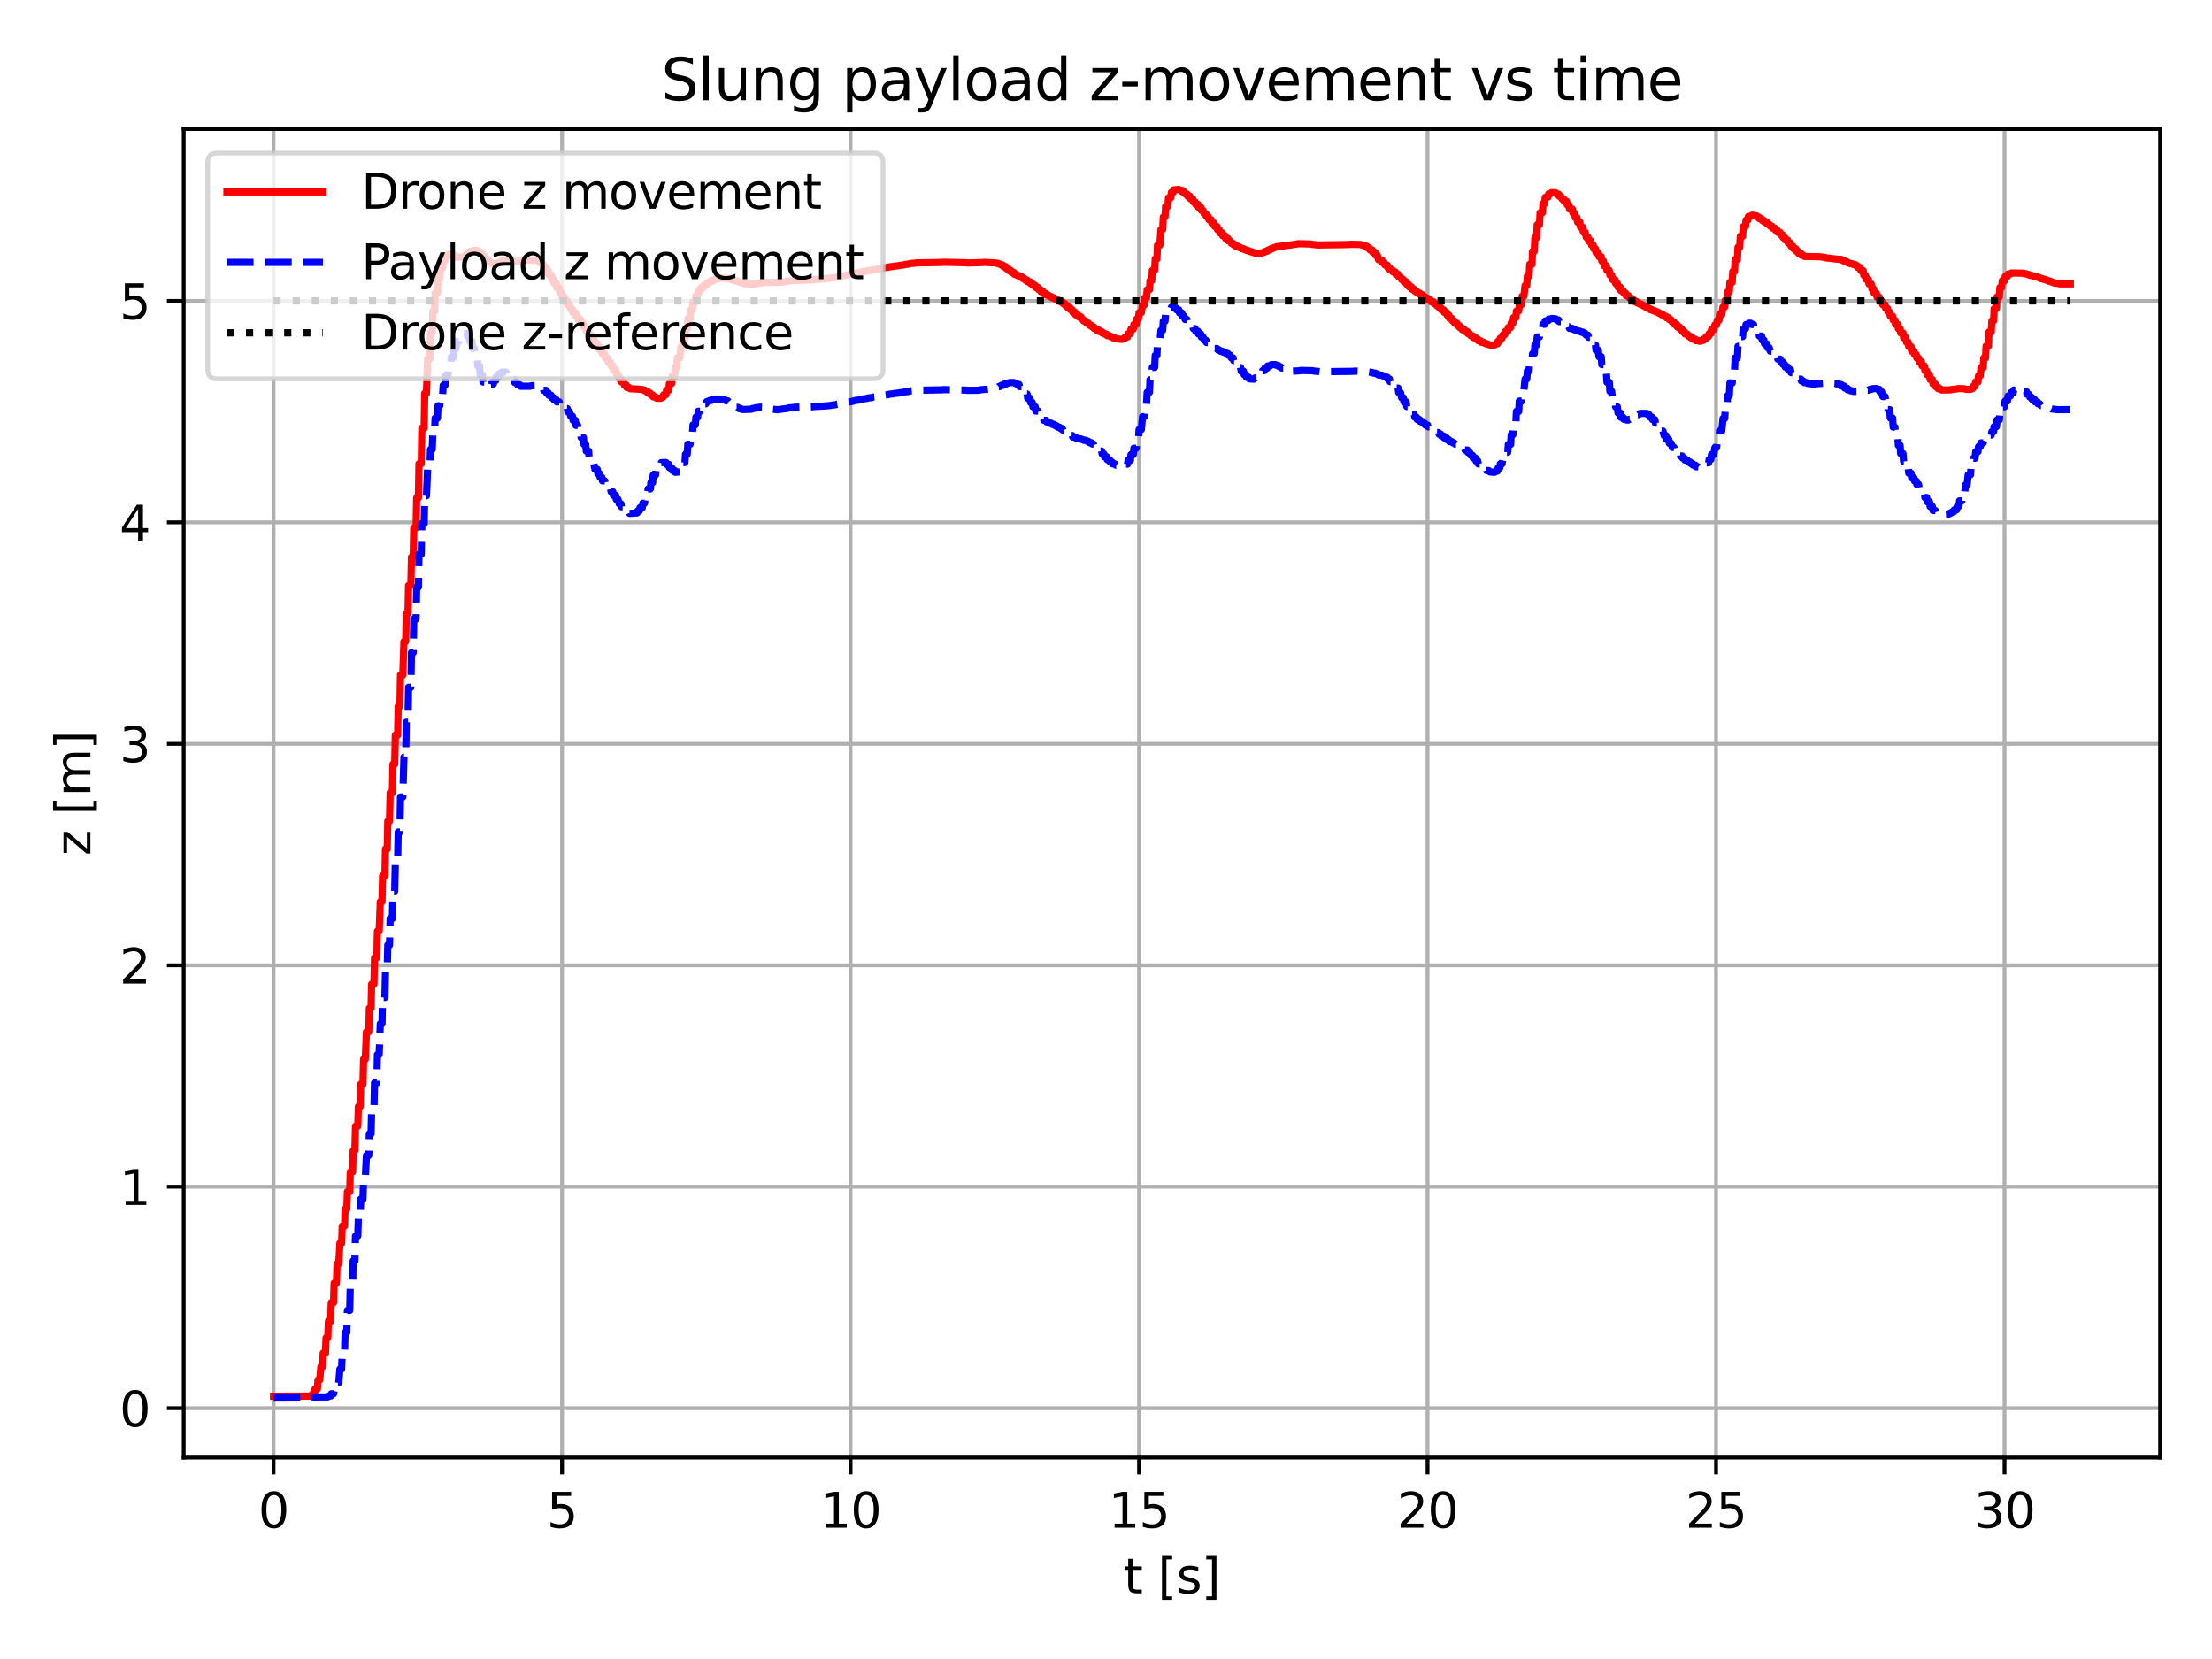 <?xml version="1.0" encoding="utf-8" standalone="no"?>
<!DOCTYPE svg PUBLIC "-//W3C//DTD SVG 1.1//EN"
  "http://www.w3.org/Graphics/SVG/1.1/DTD/svg11.dtd">
<svg xmlns:xlink="http://www.w3.org/1999/xlink" width="460.8pt" height="345.6pt" viewBox="0 0 460.8 345.6" xmlns="http://www.w3.org/2000/svg" version="1.1">
 <defs>
  <style type="text/css">*{stroke-linejoin: round; stroke-linecap: butt}</style>
 </defs>
 <g id="figure_1">
  <g id="patch_1">
   <path d="M 0 345.6 
L 460.8 345.6 
L 460.8 0 
L 0 0 
z
" style="fill: #ffffff"/>
  </g>
  <g id="axes_1">
   <g id="patch_2">
    <path d="M 38.27 303.64 
L 450 303.64 
L 450 26.88 
L 38.27 26.88 
z
" style="fill: #ffffff"/>
   </g>
   <g id="matplotlib.axis_1">
    <g id="xtick_1">
     <g id="line2d_1">
      <path d="M 56.985 303.64 
L 56.985 26.88 
" clip-path="url(#pcef3b759af)" style="fill: none; stroke: #b0b0b0; stroke-width: 0.8; stroke-linecap: square"/>
     </g>
     <g id="line2d_2">
      <defs>
       <path id="m0275d71dc3" d="M 0 0 
L 0 3.5 
" style="stroke: #000000; stroke-width: 0.8"/>
      </defs>
      <g>
       <use xlink:href="#m0275d71dc3" x="56.985" y="303.64" style="stroke: #000000; stroke-width: 0.8"/>
      </g>
     </g>
     <g id="text_1">
      <!-- 0 -->
      <g transform="translate(53.804 318.238)scale(0.1 -0.1)">
       <defs>
        <path id="DejaVuSans-30" d="M 2034 4250 
Q 1547 4250 1301 3770 
Q 1056 3291 1056 2328 
Q 1056 1369 1301 889 
Q 1547 409 2034 409 
Q 2525 409 2770 889 
Q 3016 1369 3016 2328 
Q 3016 3291 2770 3770 
Q 2525 4250 2034 4250 
z
M 2034 4750 
Q 2819 4750 3233 4129 
Q 3647 3509 3647 2328 
Q 3647 1150 3233 529 
Q 2819 -91 2034 -91 
Q 1250 -91 836 529 
Q 422 1150 422 2328 
Q 422 3509 836 4129 
Q 1250 4750 2034 4750 
z
" transform="scale(0.016)"/>
       </defs>
       <use xlink:href="#DejaVuSans-30"/>
      </g>
     </g>
    </g>
    <g id="xtick_2">
     <g id="line2d_3">
      <path d="M 117.085 303.64 
L 117.085 26.88 
" clip-path="url(#pcef3b759af)" style="fill: none; stroke: #b0b0b0; stroke-width: 0.8; stroke-linecap: square"/>
     </g>
     <g id="line2d_4">
      <g>
       <use xlink:href="#m0275d71dc3" x="117.085" y="303.64" style="stroke: #000000; stroke-width: 0.8"/>
      </g>
     </g>
     <g id="text_2">
      <!-- 5 -->
      <g transform="translate(113.903 318.238)scale(0.1 -0.1)">
       <defs>
        <path id="DejaVuSans-35" d="M 691 4666 
L 3169 4666 
L 3169 4134 
L 1269 4134 
L 1269 2991 
Q 1406 3038 1543 3061 
Q 1681 3084 1819 3084 
Q 2600 3084 3056 2656 
Q 3513 2228 3513 1497 
Q 3513 744 3044 326 
Q 2575 -91 1722 -91 
Q 1428 -91 1123 -41 
Q 819 9 494 109 
L 494 744 
Q 775 591 1075 516 
Q 1375 441 1709 441 
Q 2250 441 2565 725 
Q 2881 1009 2881 1497 
Q 2881 1984 2565 2268 
Q 2250 2553 1709 2553 
Q 1456 2553 1204 2497 
Q 953 2441 691 2322 
L 691 4666 
z
" transform="scale(0.016)"/>
       </defs>
       <use xlink:href="#DejaVuSans-35"/>
      </g>
     </g>
    </g>
    <g id="xtick_3">
     <g id="line2d_5">
      <path d="M 177.184 303.64 
L 177.184 26.88 
" clip-path="url(#pcef3b759af)" style="fill: none; stroke: #b0b0b0; stroke-width: 0.8; stroke-linecap: square"/>
     </g>
     <g id="line2d_6">
      <g>
       <use xlink:href="#m0275d71dc3" x="177.184" y="303.64" style="stroke: #000000; stroke-width: 0.8"/>
      </g>
     </g>
     <g id="text_3">
      <!-- 10 -->
      <g transform="translate(170.822 318.238)scale(0.1 -0.1)">
       <defs>
        <path id="DejaVuSans-31" d="M 794 531 
L 1825 531 
L 1825 4091 
L 703 3866 
L 703 4441 
L 1819 4666 
L 2450 4666 
L 2450 531 
L 3481 531 
L 3481 0 
L 794 0 
L 794 531 
z
" transform="scale(0.016)"/>
       </defs>
       <use xlink:href="#DejaVuSans-31"/>
       <use xlink:href="#DejaVuSans-30" x="63.623"/>
      </g>
     </g>
    </g>
    <g id="xtick_4">
     <g id="line2d_7">
      <path d="M 237.284 303.64 
L 237.284 26.88 
" clip-path="url(#pcef3b759af)" style="fill: none; stroke: #b0b0b0; stroke-width: 0.8; stroke-linecap: square"/>
     </g>
     <g id="line2d_8">
      <g>
       <use xlink:href="#m0275d71dc3" x="237.284" y="303.64" style="stroke: #000000; stroke-width: 0.8"/>
      </g>
     </g>
     <g id="text_4">
      <!-- 15 -->
      <g transform="translate(230.921 318.238)scale(0.1 -0.1)">
       <use xlink:href="#DejaVuSans-31"/>
       <use xlink:href="#DejaVuSans-35" x="63.623"/>
      </g>
     </g>
    </g>
    <g id="xtick_5">
     <g id="line2d_9">
      <path d="M 297.383 303.64 
L 297.383 26.88 
" clip-path="url(#pcef3b759af)" style="fill: none; stroke: #b0b0b0; stroke-width: 0.8; stroke-linecap: square"/>
     </g>
     <g id="line2d_10">
      <g>
       <use xlink:href="#m0275d71dc3" x="297.383" y="303.64" style="stroke: #000000; stroke-width: 0.8"/>
      </g>
     </g>
     <g id="text_5">
      <!-- 20 -->
      <g transform="translate(291.021 318.238)scale(0.1 -0.1)">
       <defs>
        <path id="DejaVuSans-32" d="M 1228 531 
L 3431 531 
L 3431 0 
L 469 0 
L 469 531 
Q 828 903 1448 1529 
Q 2069 2156 2228 2338 
Q 2531 2678 2651 2914 
Q 2772 3150 2772 3378 
Q 2772 3750 2511 3984 
Q 2250 4219 1831 4219 
Q 1534 4219 1204 4116 
Q 875 4013 500 3803 
L 500 4441 
Q 881 4594 1212 4672 
Q 1544 4750 1819 4750 
Q 2544 4750 2975 4387 
Q 3406 4025 3406 3419 
Q 3406 3131 3298 2873 
Q 3191 2616 2906 2266 
Q 2828 2175 2409 1742 
Q 1991 1309 1228 531 
z
" transform="scale(0.016)"/>
       </defs>
       <use xlink:href="#DejaVuSans-32"/>
       <use xlink:href="#DejaVuSans-30" x="63.623"/>
      </g>
     </g>
    </g>
    <g id="xtick_6">
     <g id="line2d_11">
      <path d="M 357.483 303.64 
L 357.483 26.88 
" clip-path="url(#pcef3b759af)" style="fill: none; stroke: #b0b0b0; stroke-width: 0.8; stroke-linecap: square"/>
     </g>
     <g id="line2d_12">
      <g>
       <use xlink:href="#m0275d71dc3" x="357.483" y="303.64" style="stroke: #000000; stroke-width: 0.8"/>
      </g>
     </g>
     <g id="text_6">
      <!-- 25 -->
      <g transform="translate(351.12 318.238)scale(0.1 -0.1)">
       <use xlink:href="#DejaVuSans-32"/>
       <use xlink:href="#DejaVuSans-35" x="63.623"/>
      </g>
     </g>
    </g>
    <g id="xtick_7">
     <g id="line2d_13">
      <path d="M 417.582 303.64 
L 417.582 26.88 
" clip-path="url(#pcef3b759af)" style="fill: none; stroke: #b0b0b0; stroke-width: 0.8; stroke-linecap: square"/>
     </g>
     <g id="line2d_14">
      <g>
       <use xlink:href="#m0275d71dc3" x="417.582" y="303.64" style="stroke: #000000; stroke-width: 0.8"/>
      </g>
     </g>
     <g id="text_7">
      <!-- 30 -->
      <g transform="translate(411.22 318.238)scale(0.1 -0.1)">
       <defs>
        <path id="DejaVuSans-33" d="M 2597 2516 
Q 3050 2419 3304 2112 
Q 3559 1806 3559 1356 
Q 3559 666 3084 287 
Q 2609 -91 1734 -91 
Q 1441 -91 1130 -33 
Q 819 25 488 141 
L 488 750 
Q 750 597 1062 519 
Q 1375 441 1716 441 
Q 2309 441 2620 675 
Q 2931 909 2931 1356 
Q 2931 1769 2642 2001 
Q 2353 2234 1838 2234 
L 1294 2234 
L 1294 2753 
L 1863 2753 
Q 2328 2753 2575 2939 
Q 2822 3125 2822 3475 
Q 2822 3834 2567 4026 
Q 2313 4219 1838 4219 
Q 1578 4219 1281 4162 
Q 984 4106 628 3988 
L 628 4550 
Q 988 4650 1302 4700 
Q 1616 4750 1894 4750 
Q 2613 4750 3031 4423 
Q 3450 4097 3450 3541 
Q 3450 3153 3228 2886 
Q 3006 2619 2597 2516 
z
" transform="scale(0.016)"/>
       </defs>
       <use xlink:href="#DejaVuSans-33"/>
       <use xlink:href="#DejaVuSans-30" x="63.623"/>
      </g>
     </g>
    </g>
    <g id="text_8">
     <!-- t [s] -->
     <g transform="translate(234.08 331.917)scale(0.1 -0.1)">
      <defs>
       <path id="DejaVuSans-74" d="M 1172 4494 
L 1172 3500 
L 2356 3500 
L 2356 3053 
L 1172 3053 
L 1172 1153 
Q 1172 725 1289 603 
Q 1406 481 1766 481 
L 2356 481 
L 2356 0 
L 1766 0 
Q 1100 0 847 248 
Q 594 497 594 1153 
L 594 3053 
L 172 3053 
L 172 3500 
L 594 3500 
L 594 4494 
L 1172 4494 
z
" transform="scale(0.016)"/>
       <path id="DejaVuSans-20" transform="scale(0.016)"/>
       <path id="DejaVuSans-5b" d="M 550 4863 
L 1875 4863 
L 1875 4416 
L 1125 4416 
L 1125 -397 
L 1875 -397 
L 1875 -844 
L 550 -844 
L 550 4863 
z
" transform="scale(0.016)"/>
       <path id="DejaVuSans-73" d="M 2834 3397 
L 2834 2853 
Q 2591 2978 2328 3040 
Q 2066 3103 1784 3103 
Q 1356 3103 1142 2972 
Q 928 2841 928 2578 
Q 928 2378 1081 2264 
Q 1234 2150 1697 2047 
L 1894 2003 
Q 2506 1872 2764 1633 
Q 3022 1394 3022 966 
Q 3022 478 2636 193 
Q 2250 -91 1575 -91 
Q 1294 -91 989 -36 
Q 684 19 347 128 
L 347 722 
Q 666 556 975 473 
Q 1284 391 1588 391 
Q 1994 391 2212 530 
Q 2431 669 2431 922 
Q 2431 1156 2273 1281 
Q 2116 1406 1581 1522 
L 1381 1569 
Q 847 1681 609 1914 
Q 372 2147 372 2553 
Q 372 3047 722 3315 
Q 1072 3584 1716 3584 
Q 2034 3584 2315 3537 
Q 2597 3491 2834 3397 
z
" transform="scale(0.016)"/>
       <path id="DejaVuSans-5d" d="M 1947 4863 
L 1947 -844 
L 622 -844 
L 622 -397 
L 1369 -397 
L 1369 4416 
L 622 4416 
L 622 4863 
L 1947 4863 
z
" transform="scale(0.016)"/>
      </defs>
      <use xlink:href="#DejaVuSans-74"/>
      <use xlink:href="#DejaVuSans-20" x="39.209"/>
      <use xlink:href="#DejaVuSans-5b" x="70.996"/>
      <use xlink:href="#DejaVuSans-73" x="110.01"/>
      <use xlink:href="#DejaVuSans-5d" x="162.109"/>
     </g>
    </g>
   </g>
   <g id="matplotlib.axis_2">
    <g id="ytick_1">
     <g id="line2d_15">
      <path d="M 38.27 293.362 
L 450 293.362 
" clip-path="url(#pcef3b759af)" style="fill: none; stroke: #b0b0b0; stroke-width: 0.8; stroke-linecap: square"/>
     </g>
     <g id="line2d_16">
      <defs>
       <path id="m6998066ab1" d="M 0 0 
L -3.5 0 
" style="stroke: #000000; stroke-width: 0.8"/>
      </defs>
      <g>
       <use xlink:href="#m6998066ab1" x="38.27" y="293.362" style="stroke: #000000; stroke-width: 0.8"/>
      </g>
     </g>
     <g id="text_9">
      <!-- 0 -->
      <g transform="translate(24.907 297.161)scale(0.1 -0.1)">
       <use xlink:href="#DejaVuSans-30"/>
      </g>
     </g>
    </g>
    <g id="ytick_2">
     <g id="line2d_17">
      <path d="M 38.27 247.226 
L 450 247.226 
" clip-path="url(#pcef3b759af)" style="fill: none; stroke: #b0b0b0; stroke-width: 0.8; stroke-linecap: square"/>
     </g>
     <g id="line2d_18">
      <g>
       <use xlink:href="#m6998066ab1" x="38.27" y="247.226" style="stroke: #000000; stroke-width: 0.8"/>
      </g>
     </g>
     <g id="text_10">
      <!-- 1 -->
      <g transform="translate(24.907 251.025)scale(0.1 -0.1)">
       <use xlink:href="#DejaVuSans-31"/>
      </g>
     </g>
    </g>
    <g id="ytick_3">
     <g id="line2d_19">
      <path d="M 38.27 201.09 
L 450 201.09 
" clip-path="url(#pcef3b759af)" style="fill: none; stroke: #b0b0b0; stroke-width: 0.8; stroke-linecap: square"/>
     </g>
     <g id="line2d_20">
      <g>
       <use xlink:href="#m6998066ab1" x="38.27" y="201.09" style="stroke: #000000; stroke-width: 0.8"/>
      </g>
     </g>
     <g id="text_11">
      <!-- 2 -->
      <g transform="translate(24.907 204.89)scale(0.1 -0.1)">
       <use xlink:href="#DejaVuSans-32"/>
      </g>
     </g>
    </g>
    <g id="ytick_4">
     <g id="line2d_21">
      <path d="M 38.27 154.955 
L 450 154.955 
" clip-path="url(#pcef3b759af)" style="fill: none; stroke: #b0b0b0; stroke-width: 0.8; stroke-linecap: square"/>
     </g>
     <g id="line2d_22">
      <g>
       <use xlink:href="#m6998066ab1" x="38.27" y="154.955" style="stroke: #000000; stroke-width: 0.8"/>
      </g>
     </g>
     <g id="text_12">
      <!-- 3 -->
      <g transform="translate(24.907 158.754)scale(0.1 -0.1)">
       <use xlink:href="#DejaVuSans-33"/>
      </g>
     </g>
    </g>
    <g id="ytick_5">
     <g id="line2d_23">
      <path d="M 38.27 108.819 
L 450 108.819 
" clip-path="url(#pcef3b759af)" style="fill: none; stroke: #b0b0b0; stroke-width: 0.8; stroke-linecap: square"/>
     </g>
     <g id="line2d_24">
      <g>
       <use xlink:href="#m6998066ab1" x="38.27" y="108.819" style="stroke: #000000; stroke-width: 0.8"/>
      </g>
     </g>
     <g id="text_13">
      <!-- 4 -->
      <g transform="translate(24.907 112.618)scale(0.1 -0.1)">
       <defs>
        <path id="DejaVuSans-34" d="M 2419 4116 
L 825 1625 
L 2419 1625 
L 2419 4116 
z
M 2253 4666 
L 3047 4666 
L 3047 1625 
L 3713 1625 
L 3713 1100 
L 3047 1100 
L 3047 0 
L 2419 0 
L 2419 1100 
L 313 1100 
L 313 1709 
L 2253 4666 
z
" transform="scale(0.016)"/>
       </defs>
       <use xlink:href="#DejaVuSans-34"/>
      </g>
     </g>
    </g>
    <g id="ytick_6">
     <g id="line2d_25">
      <path d="M 38.27 62.683 
L 450 62.683 
" clip-path="url(#pcef3b759af)" style="fill: none; stroke: #b0b0b0; stroke-width: 0.8; stroke-linecap: square"/>
     </g>
     <g id="line2d_26">
      <g>
       <use xlink:href="#m6998066ab1" x="38.27" y="62.683" style="stroke: #000000; stroke-width: 0.8"/>
      </g>
     </g>
     <g id="text_14">
      <!-- 5 -->
      <g transform="translate(24.907 66.482)scale(0.1 -0.1)">
       <use xlink:href="#DejaVuSans-35"/>
      </g>
     </g>
    </g>
    <g id="text_15">
     <!-- z [m] -->
     <g transform="translate(18.828 178.245)rotate(-90)scale(0.1 -0.1)">
      <defs>
       <path id="DejaVuSans-7a" d="M 353 3500 
L 3084 3500 
L 3084 2975 
L 922 459 
L 3084 459 
L 3084 0 
L 275 0 
L 275 525 
L 2438 3041 
L 353 3041 
L 353 3500 
z
" transform="scale(0.016)"/>
       <path id="DejaVuSans-6d" d="M 3328 2828 
Q 3544 3216 3844 3400 
Q 4144 3584 4550 3584 
Q 5097 3584 5394 3201 
Q 5691 2819 5691 2113 
L 5691 0 
L 5113 0 
L 5113 2094 
Q 5113 2597 4934 2840 
Q 4756 3084 4391 3084 
Q 3944 3084 3684 2787 
Q 3425 2491 3425 1978 
L 3425 0 
L 2847 0 
L 2847 2094 
Q 2847 2600 2669 2842 
Q 2491 3084 2119 3084 
Q 1678 3084 1418 2786 
Q 1159 2488 1159 1978 
L 1159 0 
L 581 0 
L 581 3500 
L 1159 3500 
L 1159 2956 
Q 1356 3278 1631 3431 
Q 1906 3584 2284 3584 
Q 2666 3584 2933 3390 
Q 3200 3197 3328 2828 
z
" transform="scale(0.016)"/>
      </defs>
      <use xlink:href="#DejaVuSans-7a"/>
      <use xlink:href="#DejaVuSans-20" x="52.49"/>
      <use xlink:href="#DejaVuSans-5b" x="84.277"/>
      <use xlink:href="#DejaVuSans-6d" x="123.291"/>
      <use xlink:href="#DejaVuSans-5d" x="220.703"/>
     </g>
    </g>
   </g>
   <g id="line2d_27">
    <path d="M 56.985 290.866 
L 64.918 290.847 
L 65.038 290.454 
L 65.519 290.454 
L 65.639 289.333 
L 66.12 289.333 
L 66.24 287.478 
L 66.601 287.478 
L 66.841 284.707 
L 67.202 284.707 
L 67.322 281.863 
L 67.803 281.863 
L 67.923 278.693 
L 68.284 278.693 
L 68.404 275.28 
L 68.885 275.28 
L 69.005 271.364 
L 69.486 271.364 
L 69.606 267.321 
L 70.087 267.321 
L 70.207 263.291 
L 70.567 263.291 
L 70.808 258.985 
L 71.168 258.985 
L 71.289 255.423 
L 71.769 255.423 
L 71.89 251.882 
L 72.25 251.882 
L 72.37 248.269 
L 72.851 248.269 
L 72.971 244.135 
L 73.452 244.135 
L 73.572 239.717 
L 73.933 239.717 
L 74.053 234.619 
L 74.534 234.619 
L 74.654 230.52 
L 75.015 230.52 
L 75.135 225.87 
L 75.616 225.87 
L 75.736 220.669 
L 76.097 220.669 
L 76.337 214.955 
L 76.818 214.955 
L 76.938 210.021 
L 77.299 210.021 
L 77.419 205.017 
L 77.9 205.017 
L 78.02 199.521 
L 78.501 199.521 
L 78.621 193.979 
L 78.981 193.979 
L 79.222 187.836 
L 79.582 187.836 
L 79.703 182.446 
L 80.183 182.446 
L 80.304 176.85 
L 80.664 176.85 
L 80.784 171.07 
L 81.145 171.07 
L 81.265 165.155 
L 81.746 165.155 
L 81.866 159.158 
L 82.227 159.158 
L 82.347 153.135 
L 82.828 153.135 
L 82.948 147.125 
L 83.309 147.125 
L 83.429 140.609 
L 83.91 140.609 
L 84.15 133.618 
L 84.511 133.618 
L 84.631 127.781 
L 84.991 127.781 
L 85.112 121.949 
L 85.592 121.949 
L 85.713 116.041 
L 86.073 116.041 
L 86.193 109.986 
L 86.674 109.986 
L 86.794 103.723 
L 87.155 103.723 
L 87.275 96.6 
L 87.756 96.6 
L 87.876 89.213 
L 88.357 89.213 
L 88.477 81.936 
L 88.838 81.936 
L 89.078 74.699 
L 89.559 74.699 
L 89.679 69.362 
L 90.04 69.362 
L 90.16 64.818 
L 90.521 64.818 
L 90.641 61.072 
L 91.122 61.072 
L 91.242 58.104 
L 91.602 58.104 
L 91.723 55.868 
L 92.203 55.868 
L 92.324 54.315 
L 92.684 54.315 
L 92.804 53.331 
L 93.285 53.331 
L 93.405 52.971 
L 93.886 52.964 
L 94.127 53.05 
L 94.487 53.05 
L 94.728 53.335 
L 94.968 53.335 
L 95.208 53.605 
L 96.651 53.545 
L 96.891 53.15 
L 97.252 53.15 
L 97.372 52.734 
L 97.732 52.734 
L 97.853 52.372 
L 98.333 52.372 
L 98.574 52.167 
L 99.415 52.17 
L 99.656 52.389 
L 99.896 52.389 
L 100.016 52.844 
L 100.497 52.844 
L 100.617 53.47 
L 101.098 53.47 
L 101.218 54.165 
L 101.699 54.165 
L 101.819 54.627 
L 102.18 54.627 
L 102.42 54.894 
L 103.262 54.931 
L 103.502 54.777 
L 103.863 54.777 
L 104.103 54.521 
L 104.343 54.521 
L 104.584 54.282 
L 107.108 54.382 
L 107.348 54.453 
L 108.791 54.379 
L 109.031 54.311 
L 109.873 54.228 
L 110.113 54.145 
L 112.036 54.205 
L 112.277 54.561 
L 112.637 54.561 
L 112.757 55.003 
L 113.118 55.003 
L 113.238 55.641 
L 113.719 55.641 
L 113.839 56.401 
L 114.2 56.401 
L 114.32 57.244 
L 114.801 57.244 
L 114.921 58.13 
L 115.282 58.13 
L 115.402 59.026 
L 115.883 59.026 
L 116.003 59.989 
L 116.484 59.989 
L 116.604 60.923 
L 116.964 60.923 
L 117.085 61.9 
L 117.565 61.9 
L 117.686 62.699 
L 118.166 62.699 
L 118.287 63.548 
L 118.647 63.548 
L 118.888 64.446 
L 119.248 64.446 
L 119.368 65.124 
L 119.849 65.124 
L 119.969 65.86 
L 120.33 65.86 
L 120.45 66.589 
L 120.931 66.589 
L 121.051 67.381 
L 121.532 67.381 
L 121.652 68.179 
L 122.013 68.179 
L 122.133 68.99 
L 122.614 68.99 
L 122.734 69.815 
L 123.215 69.815 
L 123.335 70.649 
L 123.696 70.649 
L 123.936 71.55 
L 124.417 71.55 
L 124.537 72.304 
L 124.897 72.304 
L 125.018 73.048 
L 125.378 73.048 
L 125.498 73.784 
L 125.979 73.784 
L 126.099 74.586 
L 126.58 74.586 
L 126.7 75.469 
L 127.181 75.469 
L 127.301 76.24 
L 127.662 76.24 
L 127.782 77.039 
L 128.263 77.039 
L 128.383 77.942 
L 128.744 77.942 
L 128.984 78.908 
L 129.345 78.908 
L 129.465 79.568 
L 129.946 79.568 
L 130.066 80.194 
L 130.427 80.194 
L 130.547 80.704 
L 131.028 80.704 
L 131.268 80.98 
L 133.191 81.075 
L 133.552 81.126 
L 133.792 81.126 
L 134.033 81.258 
L 134.273 81.258 
L 134.513 81.51 
L 134.874 81.51 
L 134.994 81.91 
L 135.475 81.91 
L 135.595 82.271 
L 135.956 82.271 
L 136.076 82.677 
L 136.557 82.677 
L 136.797 82.956 
L 137.639 82.974 
L 137.879 82.745 
L 138.119 82.745 
L 138.24 82.225 
L 138.72 82.225 
L 138.841 81.3 
L 139.321 81.3 
L 139.442 79.883 
L 139.922 79.883 
L 140.043 78.385 
L 140.523 78.385 
L 140.644 76.525 
L 141.004 76.525 
L 141.124 74.538 
L 141.605 74.538 
L 141.846 72.293 
L 142.206 72.293 
L 142.326 70.5 
L 142.687 70.5 
L 142.807 68.461 
L 143.168 68.461 
L 143.288 66.419 
L 143.769 66.419 
L 143.889 64.517 
L 144.25 64.517 
L 144.37 62.886 
L 144.851 62.886 
L 144.971 61.603 
L 145.331 61.603 
L 145.452 60.66 
L 145.812 60.66 
L 145.932 59.993 
L 146.413 59.993 
L 146.533 59.479 
L 147.014 59.479 
L 147.255 58.979 
L 147.615 58.979 
L 147.735 58.682 
L 148.216 58.682 
L 148.336 58.359 
L 148.817 58.359 
L 149.058 58.095 
L 149.418 58.095 
L 149.659 57.927 
L 151.582 57.988 
L 151.822 58.111 
L 152.062 58.111 
L 152.303 58.261 
L 152.663 58.261 
L 152.904 58.438 
L 153.264 58.438 
L 153.505 58.602 
L 153.745 58.602 
L 153.986 58.772 
L 154.346 58.772 
L 154.587 58.937 
L 154.827 58.937 
L 155.067 59.077 
L 155.909 59.174 
L 156.269 59.215 
L 157.592 59.116 
L 157.832 59.02 
L 158.673 58.928 
L 158.914 58.859 
L 163.001 58.777 
L 163.241 58.688 
L 164.082 58.596 
L 164.323 58.514 
L 165.765 58.416 
L 166.727 58.396 
L 169.131 58.304 
L 169.491 58.241 
L 170.814 58.137 
L 171.174 58.09 
L 172.496 58.003 
L 172.857 57.951 
L 173.458 57.886 
L 173.698 57.807 
L 174.54 57.712 
L 174.78 57.608 
L 175.622 57.498 
L 175.862 57.388 
L 176.703 57.28 
L 176.944 57.173 
L 177.304 57.173 
L 177.545 57.056 
L 177.785 57.056 
L 178.025 56.926 
L 178.867 56.822 
L 179.107 56.706 
L 179.468 56.706 
L 179.708 56.592 
L 180.55 56.486 
L 180.79 56.381 
L 181.631 56.283 
L 181.872 56.182 
L 182.833 56.094 
L 183.074 56.003 
L 183.915 55.896 
L 184.156 55.776 
L 184.997 55.679 
L 185.237 55.589 
L 186.079 55.508 
L 186.319 55.433 
L 187.161 55.36 
L 187.401 55.284 
L 188.242 55.202 
L 188.483 55.102 
L 189.324 54.999 
L 189.565 54.898 
L 190.526 54.826 
L 190.887 54.765 
L 196.176 54.677 
L 196.536 54.629 
L 201.224 54.731 
L 201.585 54.784 
L 204.589 54.697 
L 205.07 54.658 
L 207.234 54.757 
L 207.474 54.841 
L 207.835 54.841 
L 208.075 54.985 
L 208.316 54.985 
L 208.556 55.208 
L 208.917 55.208 
L 209.037 55.542 
L 209.518 55.542 
L 209.638 55.938 
L 209.998 55.938 
L 210.119 56.353 
L 210.599 56.353 
L 210.72 56.75 
L 211.2 56.75 
L 211.321 57.137 
L 211.681 57.137 
L 211.922 57.406 
L 212.282 57.406 
L 212.523 57.686 
L 212.883 57.686 
L 213.003 57.993 
L 213.364 57.993 
L 213.604 58.355 
L 213.965 58.355 
L 214.085 58.695 
L 214.566 58.695 
L 214.686 59.062 
L 215.047 59.062 
L 215.167 59.449 
L 215.648 59.449 
L 215.768 59.888 
L 216.249 59.888 
L 216.369 60.331 
L 216.73 60.331 
L 216.85 60.757 
L 217.331 60.757 
L 217.451 61.183 
L 217.932 61.183 
L 218.052 61.503 
L 218.412 61.503 
L 218.653 61.786 
L 219.013 61.786 
L 219.254 62.061 
L 219.614 62.061 
L 219.855 62.317 
L 220.095 62.317 
L 220.336 62.608 
L 220.696 62.608 
L 220.937 62.867 
L 221.297 62.867 
L 221.417 63.203 
L 221.778 63.203 
L 221.898 63.593 
L 222.259 63.593 
L 222.379 64.032 
L 222.86 64.032 
L 222.98 64.501 
L 223.341 64.501 
L 223.461 65.026 
L 223.942 65.026 
L 224.062 65.58 
L 224.543 65.58 
L 224.663 65.987 
L 225.144 65.987 
L 225.264 66.419 
L 225.504 66.419 
L 225.745 66.877 
L 226.225 66.877 
L 226.346 67.323 
L 226.706 67.323 
L 226.947 67.753 
L 227.307 67.753 
L 227.427 68.062 
L 227.788 68.062 
L 227.908 68.419 
L 228.269 68.419 
L 228.389 68.748 
L 228.87 68.748 
L 228.99 69.072 
L 229.471 69.072 
L 229.591 69.363 
L 229.952 69.363 
L 230.192 69.64 
L 230.553 69.64 
L 230.673 69.932 
L 231.153 69.932 
L 231.394 70.17 
L 231.634 70.17 
L 231.875 70.386 
L 232.235 70.386 
L 232.476 70.56 
L 233.317 70.669 
L 233.798 70.694 
L 234.038 70.57 
L 234.279 70.57 
L 234.399 70.204 
L 234.88 70.204 
L 235 69.528 
L 235.481 69.528 
L 235.601 68.559 
L 236.082 68.559 
L 236.202 67.602 
L 236.683 67.602 
L 236.803 66.432 
L 237.163 66.432 
L 237.284 65.129 
L 237.764 65.129 
L 238.005 63.545 
L 238.365 63.545 
L 238.486 62.039 
L 238.846 62.039 
L 238.966 60.351 
L 239.447 60.351 
L 239.567 58.455 
L 239.928 58.455 
L 240.048 56.324 
L 240.529 56.324 
L 240.649 53.949 
L 241.01 53.949 
L 241.13 51.083 
L 241.611 51.083 
L 241.851 47.802 
L 242.212 47.802 
L 242.332 45.194 
L 242.693 45.194 
L 242.813 42.992 
L 243.294 42.992 
L 243.414 41.206 
L 243.895 41.206 
L 244.015 40.086 
L 244.375 40.086 
L 244.496 39.551 
L 245.577 39.46 
L 245.818 39.628 
L 246.178 39.628 
L 246.299 39.953 
L 246.659 39.953 
L 246.9 40.411 
L 247.26 40.411 
L 247.38 40.861 
L 247.861 40.861 
L 247.981 41.406 
L 248.462 41.406 
L 248.582 42.048 
L 248.943 42.048 
L 249.063 42.572 
L 249.544 42.572 
L 249.664 43.168 
L 250.145 43.168 
L 250.265 43.834 
L 250.626 43.834 
L 250.866 44.563 
L 251.227 44.563 
L 251.347 45.131 
L 251.708 45.131 
L 251.828 45.765 
L 252.309 45.765 
L 252.429 46.465 
L 252.91 46.465 
L 253.03 47.164 
L 253.511 47.164 
L 253.631 47.847 
L 253.991 47.847 
L 254.112 48.502 
L 254.592 48.502 
L 254.713 49.119 
L 255.193 49.119 
L 255.314 49.688 
L 255.794 49.688 
L 255.915 50.2 
L 256.275 50.2 
L 256.516 50.685 
L 256.876 50.685 
L 256.996 51.01 
L 257.357 51.01 
L 257.477 51.32 
L 257.958 51.32 
L 258.198 51.581 
L 258.439 51.581 
L 258.679 51.807 
L 259.04 51.807 
L 259.28 52.012 
L 259.52 52.012 
L 259.761 52.207 
L 260.121 52.207 
L 260.362 52.412 
L 260.722 52.412 
L 260.963 52.593 
L 261.203 52.593 
L 261.444 52.729 
L 262.886 52.709 
L 263.126 52.561 
L 263.367 52.561 
L 263.607 52.34 
L 263.968 52.34 
L 264.208 52.061 
L 264.569 52.061 
L 264.809 51.771 
L 265.17 51.771 
L 265.41 51.554 
L 265.651 51.554 
L 265.891 51.398 
L 266.732 51.294 
L 267.093 51.232 
L 267.934 51.169 
L 268.175 51.096 
L 269.016 51.024 
L 269.257 50.943 
L 270.098 50.851 
L 270.338 50.763 
L 272.983 50.826 
L 273.223 50.9 
L 274.065 50.975 
L 274.425 51.03 
L 280.796 50.943 
L 281.517 50.884 
L 283.56 50.949 
L 283.801 51.105 
L 284.281 51.105 
L 284.522 51.324 
L 284.762 51.324 
L 284.882 51.639 
L 285.243 51.639 
L 285.363 52.055 
L 285.844 52.055 
L 285.964 52.558 
L 286.445 52.558 
L 286.565 53.168 
L 286.926 53.168 
L 287.166 54.11 
L 287.887 54.212 
L 288.008 54.707 
L 288.368 54.707 
L 288.488 55.215 
L 288.969 55.215 
L 289.089 55.724 
L 289.45 55.724 
L 289.57 56.239 
L 290.051 56.239 
L 290.171 56.631 
L 290.652 56.631 
L 290.772 57.121 
L 291.253 57.121 
L 291.373 57.641 
L 291.734 57.641 
L 291.974 58.233 
L 292.335 58.233 
L 292.455 58.696 
L 292.936 58.696 
L 293.056 59.24 
L 293.417 59.24 
L 293.537 59.755 
L 294.018 59.755 
L 294.138 60.264 
L 294.619 60.264 
L 294.739 60.659 
L 295.099 60.659 
L 295.22 61.029 
L 295.7 61.029 
L 295.821 61.382 
L 296.301 61.382 
L 296.422 61.755 
L 296.782 61.755 
L 296.902 62.118 
L 297.383 62.118 
L 297.503 62.479 
L 297.984 62.479 
L 298.104 62.846 
L 298.585 62.846 
L 298.705 63.233 
L 299.066 63.233 
L 299.306 63.692 
L 299.667 63.692 
L 299.787 64.085 
L 300.148 64.085 
L 300.268 64.561 
L 300.749 64.561 
L 300.869 65.077 
L 301.35 65.077 
L 301.47 65.669 
L 301.831 65.669 
L 301.951 66.323 
L 302.432 66.323 
L 302.552 66.816 
L 302.912 66.816 
L 303.033 67.334 
L 303.513 67.334 
L 303.634 67.815 
L 303.994 67.815 
L 304.114 68.258 
L 304.475 68.258 
L 304.595 68.676 
L 305.076 68.676 
L 305.196 69.079 
L 305.677 69.079 
L 305.797 69.508 
L 306.158 69.508 
L 306.398 69.961 
L 306.759 69.961 
L 306.879 70.294 
L 307.36 70.294 
L 307.48 70.666 
L 307.841 70.666 
L 307.961 70.999 
L 308.442 70.999 
L 308.562 71.311 
L 309.043 71.311 
L 309.283 71.518 
L 309.523 71.518 
L 309.764 71.728 
L 310.124 71.728 
L 310.365 71.878 
L 311.326 71.884 
L 311.567 71.633 
L 311.927 71.633 
L 312.047 71.116 
L 312.408 71.116 
L 312.528 70.452 
L 312.889 70.452 
L 313.129 69.702 
L 313.49 69.702 
L 313.61 69.024 
L 314.091 69.024 
L 314.211 68.221 
L 314.692 68.221 
L 314.812 67.257 
L 315.173 67.257 
L 315.293 66.166 
L 315.774 66.166 
L 315.894 64.792 
L 316.375 64.792 
L 316.495 63.433 
L 316.976 63.433 
L 317.096 61.699 
L 317.456 61.699 
L 317.697 59.477 
L 318.057 59.477 
L 318.178 57.502 
L 318.538 57.502 
L 318.658 55.065 
L 319.139 55.065 
L 319.259 52.361 
L 319.62 52.361 
L 319.74 49.513 
L 320.101 49.513 
L 320.221 46.813 
L 320.702 46.813 
L 320.822 44.307 
L 321.303 44.307 
L 321.423 42.403 
L 321.784 42.403 
L 321.904 41.111 
L 322.144 41.03 
L 322.505 41.03 
L 322.625 40.38 
L 322.986 40.38 
L 323.226 40.121 
L 324.067 40.161 
L 324.308 40.44 
L 324.668 40.44 
L 324.789 40.87 
L 325.149 40.87 
L 325.39 41.443 
L 325.75 41.443 
L 325.87 41.955 
L 326.351 41.955 
L 326.471 42.665 
L 326.832 42.665 
L 326.952 43.564 
L 327.553 43.564 
L 327.673 44.416 
L 328.034 44.416 
L 328.154 45.33 
L 328.515 45.33 
L 328.635 46.283 
L 329.116 46.283 
L 329.236 47.332 
L 329.717 47.332 
L 329.837 48.357 
L 330.198 48.357 
L 330.438 49.418 
L 330.799 49.418 
L 330.919 50.196 
L 331.4 50.196 
L 331.52 51.023 
L 331.88 51.023 
L 332.001 51.833 
L 332.361 51.833 
L 332.481 52.641 
L 332.962 52.641 
L 333.082 53.466 
L 333.563 53.466 
L 333.683 54.402 
L 334.044 54.402 
L 334.164 55.372 
L 334.645 55.372 
L 334.765 56.351 
L 335.246 56.351 
L 335.366 57.307 
L 335.727 57.307 
L 335.967 58.289 
L 336.448 58.289 
L 336.568 59.055 
L 336.929 59.055 
L 337.049 59.814 
L 337.53 59.814 
L 337.65 60.544 
L 338.131 60.544 
L 338.251 61.044 
L 338.611 61.044 
L 338.732 61.578 
L 339.212 61.578 
L 339.453 62.083 
L 339.813 62.083 
L 339.934 62.458 
L 340.294 62.458 
L 340.414 62.791 
L 340.895 62.791 
L 341.015 63.095 
L 341.376 63.095 
L 341.616 63.378 
L 341.977 63.378 
L 342.217 63.651 
L 342.458 63.651 
L 342.698 63.92 
L 343.059 63.92 
L 343.299 64.209 
L 343.54 64.209 
L 343.78 64.513 
L 344.141 64.513 
L 344.381 64.736 
L 344.742 64.736 
L 344.982 64.994 
L 345.343 64.994 
L 345.583 65.255 
L 345.823 65.255 
L 346.064 65.537 
L 346.424 65.537 
L 346.665 65.876 
L 347.025 65.876 
L 347.146 66.198 
L 347.626 66.198 
L 347.747 66.601 
L 348.107 66.601 
L 348.348 67.108 
L 348.708 67.108 
L 348.828 67.588 
L 349.309 67.588 
L 349.429 68.141 
L 349.91 68.141 
L 350.03 68.604 
L 350.391 68.604 
L 350.511 69.091 
L 350.872 69.091 
L 350.992 69.575 
L 351.473 69.575 
L 351.713 70.037 
L 352.074 70.037 
L 352.194 70.352 
L 352.555 70.352 
L 352.675 70.67 
L 353.156 70.67 
L 353.276 70.965 
L 353.757 70.965 
L 353.997 71.088 
L 354.237 71.088 
L 354.478 70.909 
L 354.838 70.909 
L 354.959 70.589 
L 355.319 70.589 
L 355.439 70.103 
L 355.92 70.103 
L 356.04 69.494 
L 356.401 69.494 
L 356.521 68.695 
L 357.002 68.695 
L 357.242 67.669 
L 357.603 67.669 
L 357.723 66.759 
L 358.084 66.759 
L 358.204 65.511 
L 358.685 65.511 
L 358.925 63.942 
L 359.286 63.942 
L 359.406 62.55 
L 359.767 62.55 
L 359.887 60.805 
L 360.247 60.805 
L 360.368 58.808 
L 360.848 58.808 
L 360.969 56.551 
L 361.329 56.551 
L 361.449 54.053 
L 361.93 54.053 
L 362.05 51.512 
L 362.411 51.512 
L 362.531 49.218 
L 363.012 49.218 
L 363.132 47.221 
L 363.613 47.221 
L 363.733 45.856 
L 364.094 45.856 
L 364.214 45.096 
L 364.695 45.096 
L 364.935 44.833 
L 365.296 44.833 
L 365.536 44.948 
L 365.897 44.948 
L 366.137 45.218 
L 366.377 45.218 
L 366.498 45.56 
L 366.978 45.56 
L 367.099 45.926 
L 367.459 45.926 
L 367.579 46.292 
L 368.06 46.292 
L 368.18 46.689 
L 368.541 46.689 
L 368.781 47.128 
L 369.142 47.128 
L 369.262 47.522 
L 369.743 47.522 
L 369.863 47.95 
L 370.224 47.95 
L 370.344 48.418 
L 370.825 48.418 
L 370.945 48.921 
L 371.306 48.921 
L 371.426 49.453 
L 371.786 49.453 
L 371.907 50.003 
L 372.387 50.003 
L 372.508 50.617 
L 372.988 50.617 
L 373.109 51.288 
L 373.469 51.288 
L 373.589 51.794 
L 374.07 51.794 
L 374.19 52.318 
L 374.551 52.318 
L 374.671 52.775 
L 375.152 52.775 
L 375.272 53.16 
L 375.633 53.16 
L 375.873 53.417 
L 379.119 53.488 
L 379.479 53.542 
L 380.2 53.636 
L 380.441 53.74 
L 381.282 53.807 
L 381.643 53.865 
L 382.484 53.967 
L 383.566 54.038 
L 383.806 54.225 
L 384.167 54.225 
L 384.287 54.541 
L 384.768 54.541 
L 385.008 54.808 
L 385.249 54.808 
L 385.489 54.943 
L 385.85 54.943 
L 386.09 55.096 
L 386.451 55.096 
L 386.691 55.373 
L 386.932 55.373 
L 387.052 55.738 
L 387.533 55.738 
L 387.653 56.392 
L 388.134 56.392 
L 388.254 57.343 
L 388.614 57.343 
L 388.735 58.188 
L 389.215 58.188 
L 389.336 59.157 
L 389.816 59.157 
L 389.937 60.172 
L 390.297 60.172 
L 390.417 61.09 
L 390.898 61.09 
L 391.018 61.912 
L 391.499 61.912 
L 391.619 62.676 
L 391.98 62.676 
L 392.22 63.5 
L 392.701 63.5 
L 392.821 64.233 
L 393.182 64.233 
L 393.302 65.013 
L 393.663 65.013 
L 393.783 65.838 
L 394.264 65.838 
L 394.384 66.695 
L 394.744 66.695 
L 394.865 67.572 
L 395.345 67.572 
L 395.466 68.46 
L 395.826 68.46 
L 395.946 69.355 
L 396.427 69.355 
L 396.547 70.329 
L 397.028 70.329 
L 397.148 71.285 
L 397.509 71.285 
L 397.629 72.207 
L 398.11 72.207 
L 398.23 73.157 
L 398.711 73.157 
L 398.831 73.853 
L 399.192 73.853 
L 399.312 74.601 
L 399.673 74.601 
L 399.793 75.357 
L 400.274 75.357 
L 400.394 76.22 
L 400.875 76.22 
L 400.995 77.228 
L 401.355 77.228 
L 401.476 78.058 
L 401.956 78.058 
L 402.077 79.059 
L 402.557 79.059 
L 402.678 79.99 
L 403.158 79.99 
L 403.279 80.584 
L 403.639 80.584 
L 403.759 80.992 
L 404.24 80.992 
L 404.481 81.237 
L 406.404 81.209 
L 406.644 81.113 
L 407.606 81.021 
L 407.846 80.948 
L 409.289 80.986 
L 409.529 81.1 
L 410.491 81.117 
L 410.731 80.916 
L 410.971 80.916 
L 411.092 80.419 
L 411.452 80.419 
L 411.572 79.549 
L 412.053 79.549 
L 412.173 78.262 
L 412.534 78.262 
L 412.654 76.587 
L 413.135 76.587 
L 413.255 74.578 
L 413.616 74.578 
L 413.736 72.093 
L 414.217 72.093 
L 414.337 69.169 
L 414.818 69.169 
L 414.938 66.831 
L 415.299 66.831 
L 415.419 64.309 
L 415.9 64.309 
L 416.02 61.848 
L 416.501 61.848 
L 416.621 59.887 
L 416.981 59.887 
L 417.102 58.488 
L 417.582 58.488 
L 417.703 57.601 
L 418.183 57.601 
L 418.303 57.081 
L 418.784 57.081 
L 419.025 56.868 
L 421.549 56.906 
L 421.789 57.036 
L 422.15 57.036 
L 422.39 57.187 
L 422.631 57.187 
L 422.871 57.364 
L 423.232 57.364 
L 423.472 57.504 
L 423.833 57.504 
L 424.073 57.677 
L 424.434 57.677 
L 424.674 57.855 
L 424.914 57.855 
L 425.155 58.057 
L 425.515 58.057 
L 425.756 58.218 
L 426.116 58.218 
L 426.357 58.399 
L 426.597 58.399 
L 426.838 58.596 
L 427.198 58.596 
L 427.439 58.781 
L 427.679 58.781 
L 427.919 58.951 
L 428.761 59.052 
L 429.001 59.127 
L 431.285 59.124 
L 431.285 59.124 
" clip-path="url(#pcef3b759af)" style="fill: none; stroke: #ff0000; stroke-width: 1.5; stroke-linecap: square"/>
   </g>
   <g id="line2d_28">
    <path d="M 56.985 291.056 
L 68.284 291.015 
L 68.524 290.821 
L 68.885 290.821 
L 69.005 290.357 
L 69.486 290.357 
L 69.606 289.62 
L 70.087 289.62 
L 70.207 288.068 
L 70.567 288.068 
L 70.808 285.199 
L 71.168 285.199 
L 71.289 281.769 
L 71.769 281.769 
L 71.89 277.608 
L 72.25 277.608 
L 72.37 272.993 
L 72.851 272.993 
L 72.971 267.781 
L 73.452 267.781 
L 73.572 262.677 
L 73.933 262.677 
L 74.053 257.49 
L 74.534 257.49 
L 74.654 253.763 
L 75.015 253.763 
L 75.135 249.833 
L 75.616 249.833 
L 75.736 245.56 
L 76.097 245.56 
L 76.337 240.706 
L 76.818 240.706 
L 76.938 236.2 
L 77.299 236.2 
L 77.419 231.284 
L 77.9 231.284 
L 78.02 225.581 
L 78.501 225.581 
L 78.621 219.698 
L 78.981 219.698 
L 79.222 213.252 
L 79.582 213.252 
L 79.703 207.79 
L 80.183 207.79 
L 80.304 202.335 
L 80.664 202.335 
L 80.784 196.865 
L 81.145 196.865 
L 81.265 191.32 
L 81.746 191.32 
L 81.866 185.609 
L 82.227 185.609 
L 82.347 179.64 
L 82.828 179.64 
L 82.948 173.335 
L 83.309 173.335 
L 83.429 166.038 
L 83.91 166.038 
L 84.15 157.706 
L 84.511 157.706 
L 84.631 150.461 
L 84.991 150.461 
L 85.112 143.168 
L 85.592 143.168 
L 85.713 135.957 
L 86.073 135.957 
L 86.193 128.965 
L 86.674 128.965 
L 86.794 122.295 
L 87.155 122.295 
L 87.275 115.457 
L 87.756 115.457 
L 87.876 109.095 
L 88.357 109.095 
L 88.477 103.282 
L 88.838 103.282 
L 89.078 97.711 
L 89.559 97.711 
L 89.679 93.632 
L 90.04 93.632 
L 90.16 90.116 
L 90.521 90.116 
L 90.641 87.108 
L 91.122 87.108 
L 91.242 84.535 
L 91.602 84.535 
L 91.723 82.293 
L 92.203 82.293 
L 92.324 80.281 
L 92.684 80.281 
L 92.804 78.255 
L 93.285 78.255 
L 93.526 76.165 
L 93.886 76.165 
L 94.006 74.445 
L 94.487 74.445 
L 94.607 72.666 
L 94.968 72.666 
L 95.208 71.132 
L 95.569 71.132 
L 95.689 70.159 
L 96.05 70.159 
L 96.17 69.485 
L 97.252 69.465 
L 97.372 70.039 
L 97.732 70.039 
L 97.853 71.115 
L 98.333 71.115 
L 98.454 72.602 
L 98.814 72.602 
L 98.934 74.368 
L 99.415 74.368 
L 99.535 76.23 
L 99.896 76.23 
L 100.016 78.109 
L 100.497 78.109 
L 100.617 79.568 
L 101.098 79.568 
L 101.218 80.391 
L 102.18 80.423 
L 102.3 79.98 
L 102.781 79.98 
L 102.901 79.264 
L 103.262 79.264 
L 103.382 78.5 
L 103.863 78.5 
L 103.983 77.842 
L 104.343 77.842 
L 104.584 77.498 
L 105.425 77.534 
L 105.545 77.848 
L 106.026 77.848 
L 106.146 78.369 
L 106.627 78.369 
L 106.747 79.043 
L 107.108 79.043 
L 107.228 79.684 
L 107.709 79.684 
L 107.829 80.171 
L 108.31 80.171 
L 108.43 80.463 
L 110.474 80.455 
L 110.714 80.344 
L 112.036 80.312 
L 112.277 80.54 
L 112.637 80.54 
L 112.757 80.852 
L 113.118 80.852 
L 113.238 81.302 
L 113.719 81.302 
L 113.839 81.812 
L 114.2 81.812 
L 114.32 82.335 
L 114.801 82.335 
L 114.921 82.829 
L 115.282 82.829 
L 115.402 83.275 
L 115.883 83.275 
L 116.003 83.71 
L 116.484 83.71 
L 116.604 84.125 
L 116.964 84.125 
L 117.085 84.616 
L 117.565 84.616 
L 117.686 85.113 
L 118.166 85.113 
L 118.287 85.787 
L 118.647 85.787 
L 118.888 86.705 
L 119.248 86.705 
L 119.368 87.549 
L 119.849 87.549 
L 119.969 88.608 
L 120.33 88.608 
L 120.45 89.78 
L 120.931 89.78 
L 121.051 91.15 
L 121.532 91.15 
L 121.652 92.566 
L 122.013 92.566 
L 122.133 93.973 
L 122.614 93.973 
L 122.734 95.321 
L 123.215 95.321 
L 123.335 96.563 
L 123.696 96.563 
L 123.936 97.761 
L 124.417 97.761 
L 124.537 98.652 
L 124.897 98.652 
L 125.018 99.446 
L 125.378 99.446 
L 125.498 100.17 
L 125.979 100.17 
L 126.099 100.919 
L 126.58 100.919 
L 126.7 101.728 
L 127.181 101.728 
L 127.301 102.44 
L 127.662 102.44 
L 127.782 103.189 
L 128.263 103.189 
L 128.383 104.04 
L 128.744 104.04 
L 128.984 104.949 
L 129.345 104.949 
L 129.465 105.57 
L 129.946 105.57 
L 130.066 106.161 
L 130.427 106.161 
L 130.547 106.663 
L 131.028 106.663 
L 131.148 106.957 
L 132.71 106.855 
L 132.831 106.447 
L 133.191 106.447 
L 133.311 105.772 
L 133.792 105.772 
L 133.912 104.824 
L 134.273 104.824 
L 134.393 103.51 
L 134.874 103.51 
L 134.994 101.855 
L 135.475 101.855 
L 135.595 100.515 
L 135.956 100.515 
L 136.076 98.97 
L 136.557 98.97 
L 136.677 97.665 
L 136.917 97.573 
L 137.158 97.573 
L 137.278 96.814 
L 137.639 96.814 
L 137.759 96.371 
L 138.72 96.35 
L 138.841 96.732 
L 139.321 96.732 
L 139.442 97.421 
L 139.922 97.421 
L 140.043 97.997 
L 140.523 97.997 
L 140.644 98.379 
L 141.605 98.301 
L 141.846 97.511 
L 142.206 97.511 
L 142.326 96.361 
L 142.687 96.361 
L 142.807 94.613 
L 143.168 94.613 
L 143.288 92.546 
L 143.769 92.546 
L 143.889 90.435 
L 144.25 90.435 
L 144.37 88.506 
L 144.851 88.506 
L 144.971 86.903 
L 145.331 86.903 
L 145.452 85.667 
L 145.812 85.667 
L 145.932 84.777 
L 146.413 84.777 
L 146.533 84.13 
L 147.014 84.13 
L 147.255 83.633 
L 147.615 83.633 
L 147.856 83.419 
L 148.216 83.419 
L 148.457 83.238 
L 148.817 83.238 
L 149.058 83.122 
L 150.5 83.139 
L 150.74 83.265 
L 150.981 83.265 
L 151.221 83.483 
L 151.582 83.483 
L 151.822 83.77 
L 152.062 83.77 
L 152.183 84.133 
L 152.663 84.133 
L 152.904 84.543 
L 153.264 84.543 
L 153.385 84.865 
L 153.745 84.865 
L 153.986 85.131 
L 154.346 85.131 
L 154.587 85.309 
L 156.51 85.257 
L 156.75 85.09 
L 157.111 85.09 
L 157.351 84.963 
L 158.072 84.859 
L 158.433 84.815 
L 159.274 84.846 
L 159.515 84.958 
L 159.875 84.958 
L 160.116 85.087 
L 160.356 85.087 
L 160.597 85.215 
L 161.558 85.311 
L 161.919 85.357 
L 164.082 85.075 
L 164.323 84.974 
L 165.164 84.893 
L 165.525 84.838 
L 169.131 84.742 
L 169.732 84.679 
L 171.895 84.572 
L 172.256 84.533 
L 172.977 84.476 
L 173.218 84.405 
L 174.059 84.318 
L 174.299 84.218 
L 175.141 84.11 
L 175.381 84 
L 176.102 83.892 
L 176.343 83.787 
L 177.304 83.684 
L 177.545 83.571 
L 177.785 83.571 
L 178.025 83.444 
L 178.867 83.342 
L 179.107 83.227 
L 179.468 83.227 
L 179.708 83.114 
L 180.55 83.009 
L 180.79 82.905 
L 181.631 82.81 
L 181.872 82.71 
L 182.833 82.624 
L 183.074 82.533 
L 183.915 82.426 
L 184.156 82.306 
L 184.997 82.208 
L 185.237 82.118 
L 186.079 82.035 
L 186.319 81.96 
L 187.161 81.887 
L 187.401 81.812 
L 188.242 81.73 
L 188.483 81.632 
L 189.324 81.53 
L 189.565 81.429 
L 190.526 81.358 
L 190.887 81.297 
L 196.176 81.209 
L 196.536 81.16 
L 201.224 81.264 
L 201.585 81.317 
L 203.988 81.288 
L 204.229 81.186 
L 205.671 81.079 
L 207.234 80.919 
L 207.474 80.746 
L 207.835 80.746 
L 208.075 80.52 
L 208.316 80.52 
L 208.556 80.275 
L 208.917 80.275 
L 209.157 80.024 
L 209.518 80.024 
L 209.758 79.821 
L 209.998 79.821 
L 210.239 79.696 
L 211.2 79.683 
L 211.441 79.836 
L 211.681 79.836 
L 211.922 80.094 
L 212.282 80.094 
L 212.402 80.53 
L 212.883 80.53 
L 213.003 81.185 
L 213.364 81.185 
L 213.604 82.081 
L 213.965 82.081 
L 214.085 82.945 
L 214.566 82.945 
L 214.686 83.846 
L 215.047 83.846 
L 215.167 84.732 
L 215.648 84.732 
L 215.768 85.626 
L 216.249 85.626 
L 216.369 86.401 
L 216.73 86.401 
L 216.85 87.033 
L 217.331 87.033 
L 217.451 87.56 
L 217.932 87.56 
L 218.052 87.899 
L 218.412 87.899 
L 218.653 88.17 
L 219.013 88.17 
L 219.254 88.428 
L 219.614 88.428 
L 219.855 88.681 
L 220.095 88.681 
L 220.336 88.99 
L 220.696 88.99 
L 220.937 89.268 
L 221.297 89.268 
L 221.417 89.615 
L 221.778 89.615 
L 221.898 89.989 
L 222.259 89.989 
L 222.379 90.366 
L 222.86 90.366 
L 222.98 90.715 
L 223.341 90.715 
L 223.461 91.035 
L 223.942 91.035 
L 224.182 91.291 
L 224.543 91.291 
L 224.783 91.433 
L 225.144 91.433 
L 225.384 91.565 
L 225.504 91.565 
L 225.745 91.72 
L 226.225 91.72 
L 226.466 91.927 
L 226.706 91.927 
L 226.947 92.216 
L 227.307 92.216 
L 227.548 92.494 
L 227.788 92.494 
L 227.908 92.906 
L 228.269 92.906 
L 228.389 93.384 
L 228.87 93.384 
L 228.99 93.958 
L 229.471 93.958 
L 229.591 94.559 
L 229.952 94.559 
L 230.072 95.161 
L 230.553 95.161 
L 230.673 95.781 
L 231.153 95.781 
L 231.274 96.246 
L 231.634 96.246 
L 231.754 96.63 
L 232.235 96.63 
L 232.476 96.916 
L 232.716 96.916 
L 232.956 97.104 
L 234.279 97.08 
L 234.399 96.685 
L 234.88 96.685 
L 235 95.903 
L 235.481 95.903 
L 235.601 94.695 
L 236.082 94.695 
L 236.202 93.383 
L 236.683 93.383 
L 236.803 91.616 
L 237.163 91.616 
L 237.284 89.483 
L 237.764 89.483 
L 238.005 86.803 
L 238.365 86.803 
L 238.486 84.317 
L 238.846 84.317 
L 238.966 81.724 
L 239.447 81.724 
L 239.567 79.109 
L 239.928 79.109 
L 240.048 76.538 
L 240.529 76.538 
L 240.649 74.052 
L 241.01 74.052 
L 241.13 71.451 
L 241.611 71.451 
L 241.851 68.818 
L 242.212 68.818 
L 242.332 66.907 
L 242.693 66.907 
L 242.813 65.432 
L 243.294 65.432 
L 243.414 64.415 
L 243.895 64.415 
L 244.015 64.009 
L 244.496 64.119 
L 244.976 64.148 
L 245.097 64.546 
L 245.577 64.546 
L 245.698 65.18 
L 246.178 65.18 
L 246.299 65.856 
L 246.659 65.856 
L 246.9 66.569 
L 247.26 66.569 
L 247.38 67.15 
L 247.861 67.15 
L 247.981 67.774 
L 248.462 67.774 
L 248.582 68.457 
L 248.943 68.457 
L 249.063 68.993 
L 249.544 68.993 
L 249.664 69.588 
L 250.145 69.588 
L 250.265 70.23 
L 250.626 70.23 
L 250.866 70.888 
L 251.227 70.888 
L 251.347 71.354 
L 251.708 71.354 
L 251.828 71.817 
L 252.309 71.817 
L 252.429 72.254 
L 252.91 72.254 
L 253.03 72.615 
L 253.511 72.615 
L 253.751 72.906 
L 253.991 72.906 
L 254.232 73.15 
L 254.592 73.15 
L 254.833 73.384 
L 255.193 73.384 
L 255.434 73.656 
L 255.794 73.656 
L 255.915 74.02 
L 256.275 74.02 
L 256.516 74.567 
L 256.876 74.567 
L 256.996 75.107 
L 257.357 75.107 
L 257.477 75.804 
L 257.958 75.804 
L 258.078 76.564 
L 258.439 76.564 
L 258.559 77.326 
L 259.04 77.326 
L 259.16 78.017 
L 259.52 78.017 
L 259.641 78.563 
L 260.121 78.563 
L 260.242 78.922 
L 261.203 78.988 
L 261.444 78.733 
L 261.804 78.733 
L 261.924 78.348 
L 262.285 78.348 
L 262.405 77.805 
L 262.886 77.805 
L 263.006 77.222 
L 263.367 77.222 
L 263.487 76.684 
L 263.968 76.684 
L 264.088 76.234 
L 264.569 76.234 
L 264.809 75.969 
L 265.651 75.945 
L 265.891 76.102 
L 266.252 76.102 
L 266.492 76.382 
L 266.732 76.382 
L 266.973 76.655 
L 267.333 76.655 
L 267.454 76.966 
L 267.934 76.966 
L 268.175 77.221 
L 268.535 77.221 
L 268.776 77.345 
L 270.699 77.244 
L 270.939 77.168 
L 273.464 77.219 
L 273.704 77.302 
L 274.666 77.377 
L 275.026 77.432 
L 281.878 77.353 
L 282.238 77.298 
L 284.762 77.394 
L 285.003 77.482 
L 285.844 77.591 
L 286.084 77.72 
L 286.445 77.72 
L 286.685 77.869 
L 286.926 77.869 
L 287.166 78.114 
L 287.887 78.144 
L 288.128 78.321 
L 288.368 78.321 
L 288.609 78.574 
L 288.969 78.574 
L 289.089 78.948 
L 289.45 78.948 
L 289.57 79.5 
L 290.051 79.5 
L 290.171 80.046 
L 290.652 80.046 
L 290.772 80.842 
L 291.253 80.842 
L 291.373 81.767 
L 291.734 81.767 
L 291.974 82.858 
L 292.335 82.858 
L 292.455 83.71 
L 292.936 83.71 
L 293.056 84.687 
L 293.417 84.687 
L 293.537 85.564 
L 294.018 85.564 
L 294.138 86.365 
L 294.619 86.365 
L 294.739 86.921 
L 295.099 86.921 
L 295.22 87.387 
L 295.7 87.387 
L 295.821 87.788 
L 296.301 87.788 
L 296.422 88.179 
L 296.782 88.179 
L 296.902 88.548 
L 297.383 88.548 
L 297.503 88.913 
L 297.984 88.913 
L 298.104 89.286 
L 298.585 89.286 
L 298.705 89.672 
L 299.066 89.672 
L 299.306 90.108 
L 299.667 90.108 
L 299.787 90.455 
L 300.148 90.455 
L 300.268 90.841 
L 300.749 90.841 
L 300.869 91.22 
L 301.35 91.22 
L 301.47 91.609 
L 301.831 91.609 
L 301.951 91.993 
L 302.432 91.993 
L 302.672 92.259 
L 302.912 92.259 
L 303.153 92.53 
L 303.513 92.53 
L 303.754 92.789 
L 303.994 92.789 
L 304.235 93.06 
L 304.475 93.06 
L 304.595 93.374 
L 305.076 93.374 
L 305.196 93.751 
L 305.677 93.751 
L 305.797 94.247 
L 306.158 94.247 
L 306.398 94.873 
L 306.759 94.873 
L 306.879 95.396 
L 307.36 95.396 
L 307.48 96.036 
L 307.841 96.036 
L 307.961 96.651 
L 308.442 96.651 
L 308.562 97.247 
L 309.043 97.247 
L 309.163 97.639 
L 309.523 97.639 
L 309.644 98.026 
L 310.124 98.026 
L 310.365 98.305 
L 311.326 98.387 
L 311.567 98.137 
L 311.927 98.137 
L 312.047 97.531 
L 312.408 97.531 
L 312.528 96.635 
L 312.889 96.635 
L 313.129 95.448 
L 313.49 95.448 
L 313.61 94.209 
L 314.091 94.209 
L 314.211 92.585 
L 314.692 92.585 
L 314.812 90.534 
L 315.173 90.534 
L 315.293 88.271 
L 315.774 88.271 
L 315.894 85.707 
L 316.375 85.707 
L 316.495 83.547 
L 316.976 83.547 
L 317.096 81.277 
L 317.456 81.277 
L 317.697 78.959 
L 318.057 78.959 
L 318.178 77.27 
L 318.538 77.27 
L 318.658 75.473 
L 319.139 75.473 
L 319.259 73.676 
L 319.62 73.676 
L 319.74 71.871 
L 320.101 71.871 
L 320.221 70.195 
L 320.702 70.195 
L 320.822 68.674 
L 321.303 68.674 
L 321.423 67.565 
L 321.784 67.565 
L 321.904 66.851 
L 322.264 66.807 
L 322.505 66.807 
L 322.625 66.464 
L 322.986 66.464 
L 323.226 66.344 
L 324.067 66.412 
L 324.308 66.649 
L 324.668 66.649 
L 324.789 66.991 
L 325.149 66.991 
L 325.39 67.405 
L 325.75 67.405 
L 325.87 67.722 
L 326.351 67.722 
L 326.471 68.078 
L 326.832 68.078 
L 326.952 68.413 
L 327.553 68.413 
L 327.794 68.644 
L 328.034 68.644 
L 328.274 68.83 
L 328.515 68.83 
L 328.755 68.991 
L 329.116 68.991 
L 329.356 69.176 
L 329.717 69.176 
L 329.957 69.42 
L 330.198 69.42 
L 330.438 69.822 
L 330.799 69.822 
L 330.919 70.276 
L 331.4 70.276 
L 331.52 70.959 
L 331.88 70.959 
L 332.001 71.855 
L 332.361 71.855 
L 332.481 72.972 
L 332.962 72.972 
L 333.082 74.297 
L 333.563 74.297 
L 333.683 75.946 
L 334.044 75.946 
L 334.164 77.753 
L 334.645 77.753 
L 334.765 79.636 
L 335.246 79.636 
L 335.366 81.5 
L 335.727 81.5 
L 335.967 83.385 
L 336.448 83.385 
L 336.568 84.778 
L 336.929 84.778 
L 337.049 86.009 
L 337.53 86.009 
L 337.65 86.933 
L 338.131 86.933 
L 338.251 87.339 
L 338.611 87.339 
L 338.852 87.499 
L 339.212 87.499 
L 339.453 87.348 
L 339.813 87.348 
L 339.934 87.05 
L 340.294 87.05 
L 340.414 86.691 
L 340.895 86.691 
L 341.015 86.358 
L 341.376 86.358 
L 341.616 86.123 
L 343.059 86.115 
L 343.299 86.399 
L 343.54 86.399 
L 343.78 86.913 
L 344.141 86.913 
L 344.261 87.427 
L 344.742 87.427 
L 344.862 88.144 
L 345.343 88.144 
L 345.463 88.942 
L 345.823 88.942 
L 345.944 89.792 
L 346.424 89.792 
L 346.665 90.732 
L 347.025 90.732 
L 347.146 91.517 
L 347.626 91.517 
L 347.747 92.345 
L 348.107 92.345 
L 348.348 93.197 
L 348.708 93.197 
L 348.828 93.863 
L 349.309 93.863 
L 349.429 94.511 
L 349.91 94.511 
L 350.03 94.981 
L 350.391 94.981 
L 350.511 95.425 
L 350.872 95.425 
L 350.992 95.839 
L 351.473 95.839 
L 351.713 96.243 
L 352.074 96.243 
L 352.194 96.548 
L 352.555 96.548 
L 352.675 96.891 
L 353.156 96.891 
L 353.276 97.234 
L 353.757 97.234 
L 353.997 97.403 
L 354.237 97.403 
L 354.478 97.252 
L 354.838 97.252 
L 354.959 96.934 
L 355.319 96.934 
L 355.439 96.42 
L 355.92 96.42 
L 356.04 95.722 
L 356.401 95.722 
L 356.521 94.705 
L 357.002 94.705 
L 357.242 93.234 
L 357.603 93.234 
L 357.723 91.81 
L 358.084 91.81 
L 358.204 89.761 
L 358.685 89.761 
L 358.925 87.173 
L 359.286 87.173 
L 359.406 84.978 
L 359.767 84.978 
L 359.887 82.425 
L 360.247 82.425 
L 360.368 79.798 
L 360.848 79.798 
L 360.969 77.156 
L 361.329 77.156 
L 361.449 74.555 
L 361.93 74.555 
L 362.05 72.145 
L 362.411 72.145 
L 362.531 70.127 
L 363.012 70.127 
L 363.132 68.522 
L 363.613 68.522 
L 363.733 67.603 
L 364.094 67.603 
L 364.334 67.335 
L 364.695 67.335 
L 364.935 67.605 
L 365.296 67.605 
L 365.416 68.337 
L 365.897 68.337 
L 366.017 69.144 
L 366.377 69.144 
L 366.498 70.01 
L 366.978 70.01 
L 367.099 70.857 
L 367.459 70.857 
L 367.579 71.641 
L 368.06 71.641 
L 368.18 72.408 
L 368.541 72.408 
L 368.781 73.144 
L 369.142 73.144 
L 369.262 73.715 
L 369.743 73.715 
L 369.863 74.264 
L 370.224 74.264 
L 370.344 74.81 
L 370.825 74.81 
L 370.945 75.361 
L 371.306 75.361 
L 371.426 75.911 
L 371.786 75.911 
L 371.907 76.452 
L 372.387 76.452 
L 372.508 77.025 
L 372.988 77.025 
L 373.109 77.622 
L 373.469 77.622 
L 373.589 78.066 
L 374.07 78.066 
L 374.19 78.533 
L 374.551 78.533 
L 374.671 78.964 
L 375.152 78.964 
L 375.272 79.368 
L 375.633 79.368 
L 375.873 79.7 
L 376.354 79.7 
L 376.594 79.882 
L 377.436 79.975 
L 378.037 79.995 
L 378.758 79.909 
L 380.2 79.823 
L 380.681 79.788 
L 382.364 79.847 
L 382.604 79.971 
L 383.085 79.971 
L 383.326 80.12 
L 383.566 80.12 
L 383.686 80.42 
L 384.167 80.42 
L 384.287 80.842 
L 384.768 80.842 
L 384.888 81.212 
L 385.249 81.212 
L 385.489 81.403 
L 385.85 81.403 
L 386.09 81.536 
L 388.134 81.527 
L 388.374 81.419 
L 388.614 81.419 
L 388.855 81.294 
L 389.215 81.294 
L 389.456 81.131 
L 389.816 81.131 
L 390.057 80.971 
L 390.898 80.925 
L 391.139 81.109 
L 391.499 81.109 
L 391.619 81.62 
L 391.98 81.62 
L 392.22 82.613 
L 392.701 82.613 
L 392.821 83.82 
L 393.182 83.82 
L 393.302 85.33 
L 393.663 85.33 
L 393.783 87.079 
L 394.264 87.079 
L 394.384 88.973 
L 394.744 88.973 
L 394.865 90.906 
L 395.345 90.906 
L 395.466 92.774 
L 395.826 92.774 
L 395.946 94.492 
L 396.427 94.492 
L 396.547 96.125 
L 397.028 96.125 
L 397.148 97.478 
L 397.509 97.478 
L 397.629 98.573 
L 398.11 98.573 
L 398.23 99.544 
L 398.711 99.544 
L 398.831 100.204 
L 399.192 100.204 
L 399.312 100.911 
L 399.673 100.911 
L 399.793 101.658 
L 400.274 101.658 
L 400.394 102.56 
L 400.875 102.56 
L 400.995 103.642 
L 401.355 103.642 
L 401.476 104.517 
L 401.956 104.517 
L 402.077 105.515 
L 402.557 105.515 
L 402.678 106.353 
L 403.158 106.353 
L 403.279 106.819 
L 403.639 106.819 
L 403.88 107.1 
L 404.24 107.1 
L 404.481 107.24 
L 405.923 107.131 
L 406.163 106.895 
L 406.404 106.895 
L 406.644 106.629 
L 407.005 106.629 
L 407.125 106.198 
L 407.606 106.198 
L 407.726 105.455 
L 408.087 105.455 
L 408.207 104.339 
L 408.688 104.339 
L 408.808 102.847 
L 409.289 102.847 
L 409.409 101.056 
L 409.769 101.056 
L 410.01 98.916 
L 410.491 98.916 
L 410.611 97.111 
L 410.971 97.111 
L 411.092 95.471 
L 411.452 95.471 
L 411.572 94.097 
L 412.053 94.097 
L 412.173 93.032 
L 412.534 93.032 
L 412.654 92.264 
L 413.135 92.264 
L 413.255 91.722 
L 413.616 91.722 
L 413.736 91.245 
L 414.217 91.245 
L 414.337 90.631 
L 414.818 90.631 
L 414.938 89.926 
L 415.299 89.926 
L 415.419 88.864 
L 415.9 88.864 
L 416.02 87.48 
L 416.501 87.48 
L 416.621 86.056 
L 416.981 86.056 
L 417.102 84.726 
L 417.582 84.726 
L 417.703 83.556 
L 418.183 83.556 
L 418.303 82.503 
L 418.784 82.503 
L 418.904 81.8 
L 419.385 81.8 
L 419.505 81.263 
L 419.866 81.263 
L 420.106 80.984 
L 420.948 80.988 
L 421.188 81.191 
L 421.549 81.191 
L 421.669 81.599 
L 422.15 81.599 
L 422.27 82.13 
L 422.631 82.13 
L 422.871 82.752 
L 423.232 82.752 
L 423.352 83.214 
L 423.833 83.214 
L 423.953 83.71 
L 424.434 83.71 
L 424.554 84.124 
L 424.914 84.124 
L 425.155 84.483 
L 425.515 84.483 
L 425.756 84.705 
L 426.116 84.705 
L 426.357 84.904 
L 426.597 84.904 
L 426.838 85.076 
L 427.198 85.076 
L 427.439 85.208 
L 428.28 85.304 
L 428.641 85.348 
L 431.285 85.324 
L 431.285 85.324 
" clip-path="url(#pcef3b759af)" style="fill: none; stroke-dasharray: 5.55,2.4; stroke-dashoffset: 0; stroke: #0000ff; stroke-width: 1.5"/>
   </g>
   <g id="line2d_29">
    <path d="M 56.985 62.683 
L 431.285 62.683 
L 431.285 62.683 
" clip-path="url(#pcef3b759af)" style="fill: none; stroke-dasharray: 1.5,2.475; stroke-dashoffset: 0; stroke: #000000; stroke-width: 1.5"/>
   </g>
   <g id="patch_3">
    <path d="M 38.27 303.64 
L 38.27 26.88 
" style="fill: none; stroke: #000000; stroke-width: 0.8; stroke-linejoin: miter; stroke-linecap: square"/>
   </g>
   <g id="patch_4">
    <path d="M 450 303.64 
L 450 26.88 
" style="fill: none; stroke: #000000; stroke-width: 0.8; stroke-linejoin: miter; stroke-linecap: square"/>
   </g>
   <g id="patch_5">
    <path d="M 38.27 303.64 
L 450 303.64 
" style="fill: none; stroke: #000000; stroke-width: 0.8; stroke-linejoin: miter; stroke-linecap: square"/>
   </g>
   <g id="patch_6">
    <path d="M 38.27 26.88 
L 450 26.88 
" style="fill: none; stroke: #000000; stroke-width: 0.8; stroke-linejoin: miter; stroke-linecap: square"/>
   </g>
   <g id="text_16">
    <!-- Slung payload z-movement vs time -->
    <g transform="translate(137.761 20.88)scale(0.12 -0.12)">
     <defs>
      <path id="DejaVuSans-53" d="M 3425 4513 
L 3425 3897 
Q 3066 4069 2747 4153 
Q 2428 4238 2131 4238 
Q 1616 4238 1336 4038 
Q 1056 3838 1056 3469 
Q 1056 3159 1242 3001 
Q 1428 2844 1947 2747 
L 2328 2669 
Q 3034 2534 3370 2195 
Q 3706 1856 3706 1288 
Q 3706 609 3251 259 
Q 2797 -91 1919 -91 
Q 1588 -91 1214 -16 
Q 841 59 441 206 
L 441 856 
Q 825 641 1194 531 
Q 1563 422 1919 422 
Q 2459 422 2753 634 
Q 3047 847 3047 1241 
Q 3047 1584 2836 1778 
Q 2625 1972 2144 2069 
L 1759 2144 
Q 1053 2284 737 2584 
Q 422 2884 422 3419 
Q 422 4038 858 4394 
Q 1294 4750 2059 4750 
Q 2388 4750 2728 4690 
Q 3069 4631 3425 4513 
z
" transform="scale(0.016)"/>
      <path id="DejaVuSans-6c" d="M 603 4863 
L 1178 4863 
L 1178 0 
L 603 0 
L 603 4863 
z
" transform="scale(0.016)"/>
      <path id="DejaVuSans-75" d="M 544 1381 
L 544 3500 
L 1119 3500 
L 1119 1403 
Q 1119 906 1312 657 
Q 1506 409 1894 409 
Q 2359 409 2629 706 
Q 2900 1003 2900 1516 
L 2900 3500 
L 3475 3500 
L 3475 0 
L 2900 0 
L 2900 538 
Q 2691 219 2414 64 
Q 2138 -91 1772 -91 
Q 1169 -91 856 284 
Q 544 659 544 1381 
z
M 1991 3584 
L 1991 3584 
z
" transform="scale(0.016)"/>
      <path id="DejaVuSans-6e" d="M 3513 2113 
L 3513 0 
L 2938 0 
L 2938 2094 
Q 2938 2591 2744 2837 
Q 2550 3084 2163 3084 
Q 1697 3084 1428 2787 
Q 1159 2491 1159 1978 
L 1159 0 
L 581 0 
L 581 3500 
L 1159 3500 
L 1159 2956 
Q 1366 3272 1645 3428 
Q 1925 3584 2291 3584 
Q 2894 3584 3203 3211 
Q 3513 2838 3513 2113 
z
" transform="scale(0.016)"/>
      <path id="DejaVuSans-67" d="M 2906 1791 
Q 2906 2416 2648 2759 
Q 2391 3103 1925 3103 
Q 1463 3103 1205 2759 
Q 947 2416 947 1791 
Q 947 1169 1205 825 
Q 1463 481 1925 481 
Q 2391 481 2648 825 
Q 2906 1169 2906 1791 
z
M 3481 434 
Q 3481 -459 3084 -895 
Q 2688 -1331 1869 -1331 
Q 1566 -1331 1297 -1286 
Q 1028 -1241 775 -1147 
L 775 -588 
Q 1028 -725 1275 -790 
Q 1522 -856 1778 -856 
Q 2344 -856 2625 -561 
Q 2906 -266 2906 331 
L 2906 616 
Q 2728 306 2450 153 
Q 2172 0 1784 0 
Q 1141 0 747 490 
Q 353 981 353 1791 
Q 353 2603 747 3093 
Q 1141 3584 1784 3584 
Q 2172 3584 2450 3431 
Q 2728 3278 2906 2969 
L 2906 3500 
L 3481 3500 
L 3481 434 
z
" transform="scale(0.016)"/>
      <path id="DejaVuSans-70" d="M 1159 525 
L 1159 -1331 
L 581 -1331 
L 581 3500 
L 1159 3500 
L 1159 2969 
Q 1341 3281 1617 3432 
Q 1894 3584 2278 3584 
Q 2916 3584 3314 3078 
Q 3713 2572 3713 1747 
Q 3713 922 3314 415 
Q 2916 -91 2278 -91 
Q 1894 -91 1617 61 
Q 1341 213 1159 525 
z
M 3116 1747 
Q 3116 2381 2855 2742 
Q 2594 3103 2138 3103 
Q 1681 3103 1420 2742 
Q 1159 2381 1159 1747 
Q 1159 1113 1420 752 
Q 1681 391 2138 391 
Q 2594 391 2855 752 
Q 3116 1113 3116 1747 
z
" transform="scale(0.016)"/>
      <path id="DejaVuSans-61" d="M 2194 1759 
Q 1497 1759 1228 1600 
Q 959 1441 959 1056 
Q 959 750 1161 570 
Q 1363 391 1709 391 
Q 2188 391 2477 730 
Q 2766 1069 2766 1631 
L 2766 1759 
L 2194 1759 
z
M 3341 1997 
L 3341 0 
L 2766 0 
L 2766 531 
Q 2569 213 2275 61 
Q 1981 -91 1556 -91 
Q 1019 -91 701 211 
Q 384 513 384 1019 
Q 384 1609 779 1909 
Q 1175 2209 1959 2209 
L 2766 2209 
L 2766 2266 
Q 2766 2663 2505 2880 
Q 2244 3097 1772 3097 
Q 1472 3097 1187 3025 
Q 903 2953 641 2809 
L 641 3341 
Q 956 3463 1253 3523 
Q 1550 3584 1831 3584 
Q 2591 3584 2966 3190 
Q 3341 2797 3341 1997 
z
" transform="scale(0.016)"/>
      <path id="DejaVuSans-79" d="M 2059 -325 
Q 1816 -950 1584 -1140 
Q 1353 -1331 966 -1331 
L 506 -1331 
L 506 -850 
L 844 -850 
Q 1081 -850 1212 -737 
Q 1344 -625 1503 -206 
L 1606 56 
L 191 3500 
L 800 3500 
L 1894 763 
L 2988 3500 
L 3597 3500 
L 2059 -325 
z
" transform="scale(0.016)"/>
      <path id="DejaVuSans-6f" d="M 1959 3097 
Q 1497 3097 1228 2736 
Q 959 2375 959 1747 
Q 959 1119 1226 758 
Q 1494 397 1959 397 
Q 2419 397 2687 759 
Q 2956 1122 2956 1747 
Q 2956 2369 2687 2733 
Q 2419 3097 1959 3097 
z
M 1959 3584 
Q 2709 3584 3137 3096 
Q 3566 2609 3566 1747 
Q 3566 888 3137 398 
Q 2709 -91 1959 -91 
Q 1206 -91 779 398 
Q 353 888 353 1747 
Q 353 2609 779 3096 
Q 1206 3584 1959 3584 
z
" transform="scale(0.016)"/>
      <path id="DejaVuSans-64" d="M 2906 2969 
L 2906 4863 
L 3481 4863 
L 3481 0 
L 2906 0 
L 2906 525 
Q 2725 213 2448 61 
Q 2172 -91 1784 -91 
Q 1150 -91 751 415 
Q 353 922 353 1747 
Q 353 2572 751 3078 
Q 1150 3584 1784 3584 
Q 2172 3584 2448 3432 
Q 2725 3281 2906 2969 
z
M 947 1747 
Q 947 1113 1208 752 
Q 1469 391 1925 391 
Q 2381 391 2643 752 
Q 2906 1113 2906 1747 
Q 2906 2381 2643 2742 
Q 2381 3103 1925 3103 
Q 1469 3103 1208 2742 
Q 947 2381 947 1747 
z
" transform="scale(0.016)"/>
      <path id="DejaVuSans-2d" d="M 313 2009 
L 1997 2009 
L 1997 1497 
L 313 1497 
L 313 2009 
z
" transform="scale(0.016)"/>
      <path id="DejaVuSans-76" d="M 191 3500 
L 800 3500 
L 1894 563 
L 2988 3500 
L 3597 3500 
L 2284 0 
L 1503 0 
L 191 3500 
z
" transform="scale(0.016)"/>
      <path id="DejaVuSans-65" d="M 3597 1894 
L 3597 1613 
L 953 1613 
Q 991 1019 1311 708 
Q 1631 397 2203 397 
Q 2534 397 2845 478 
Q 3156 559 3463 722 
L 3463 178 
Q 3153 47 2828 -22 
Q 2503 -91 2169 -91 
Q 1331 -91 842 396 
Q 353 884 353 1716 
Q 353 2575 817 3079 
Q 1281 3584 2069 3584 
Q 2775 3584 3186 3129 
Q 3597 2675 3597 1894 
z
M 3022 2063 
Q 3016 2534 2758 2815 
Q 2500 3097 2075 3097 
Q 1594 3097 1305 2825 
Q 1016 2553 972 2059 
L 3022 2063 
z
" transform="scale(0.016)"/>
      <path id="DejaVuSans-69" d="M 603 3500 
L 1178 3500 
L 1178 0 
L 603 0 
L 603 3500 
z
M 603 4863 
L 1178 4863 
L 1178 4134 
L 603 4134 
L 603 4863 
z
" transform="scale(0.016)"/>
     </defs>
     <use xlink:href="#DejaVuSans-53"/>
     <use xlink:href="#DejaVuSans-6c" x="63.477"/>
     <use xlink:href="#DejaVuSans-75" x="91.26"/>
     <use xlink:href="#DejaVuSans-6e" x="154.639"/>
     <use xlink:href="#DejaVuSans-67" x="218.018"/>
     <use xlink:href="#DejaVuSans-20" x="281.494"/>
     <use xlink:href="#DejaVuSans-70" x="313.281"/>
     <use xlink:href="#DejaVuSans-61" x="376.758"/>
     <use xlink:href="#DejaVuSans-79" x="438.037"/>
     <use xlink:href="#DejaVuSans-6c" x="497.217"/>
     <use xlink:href="#DejaVuSans-6f" x="525"/>
     <use xlink:href="#DejaVuSans-61" x="586.182"/>
     <use xlink:href="#DejaVuSans-64" x="647.461"/>
     <use xlink:href="#DejaVuSans-20" x="710.938"/>
     <use xlink:href="#DejaVuSans-7a" x="742.725"/>
     <use xlink:href="#DejaVuSans-2d" x="795.215"/>
     <use xlink:href="#DejaVuSans-6d" x="831.299"/>
     <use xlink:href="#DejaVuSans-6f" x="928.711"/>
     <use xlink:href="#DejaVuSans-76" x="989.893"/>
     <use xlink:href="#DejaVuSans-65" x="1049.072"/>
     <use xlink:href="#DejaVuSans-6d" x="1110.596"/>
     <use xlink:href="#DejaVuSans-65" x="1208.008"/>
     <use xlink:href="#DejaVuSans-6e" x="1269.531"/>
     <use xlink:href="#DejaVuSans-74" x="1332.91"/>
     <use xlink:href="#DejaVuSans-20" x="1372.119"/>
     <use xlink:href="#DejaVuSans-76" x="1403.906"/>
     <use xlink:href="#DejaVuSans-73" x="1463.086"/>
     <use xlink:href="#DejaVuSans-20" x="1515.186"/>
     <use xlink:href="#DejaVuSans-74" x="1546.973"/>
     <use xlink:href="#DejaVuSans-69" x="1586.182"/>
     <use xlink:href="#DejaVuSans-6d" x="1613.965"/>
     <use xlink:href="#DejaVuSans-65" x="1711.377"/>
    </g>
   </g>
   <g id="legend_1">
    <g id="patch_7">
     <path d="M 45.27 78.914 
L 181.958 78.914 
Q 183.958 78.914 183.958 76.914 
L 183.958 33.88 
Q 183.958 31.88 181.958 31.88 
L 45.27 31.88 
Q 43.27 31.88 43.27 33.88 
L 43.27 76.914 
Q 43.27 78.914 45.27 78.914 
z
" style="fill: #ffffff; opacity: 0.8; stroke: #cccccc; stroke-linejoin: miter"/>
    </g>
    <g id="line2d_30">
     <path d="M 47.27 39.978 
L 57.27 39.978 
L 67.27 39.978 
" style="fill: none; stroke: #ff0000; stroke-width: 1.5; stroke-linecap: square"/>
    </g>
    <g id="text_17">
     <!-- Drone z movement -->
     <g transform="translate(75.27 43.478)scale(0.1 -0.1)">
      <defs>
       <path id="DejaVuSans-44" d="M 1259 4147 
L 1259 519 
L 2022 519 
Q 2988 519 3436 956 
Q 3884 1394 3884 2338 
Q 3884 3275 3436 3711 
Q 2988 4147 2022 4147 
L 1259 4147 
z
M 628 4666 
L 1925 4666 
Q 3281 4666 3915 4102 
Q 4550 3538 4550 2338 
Q 4550 1131 3912 565 
Q 3275 0 1925 0 
L 628 0 
L 628 4666 
z
" transform="scale(0.016)"/>
       <path id="DejaVuSans-72" d="M 2631 2963 
Q 2534 3019 2420 3045 
Q 2306 3072 2169 3072 
Q 1681 3072 1420 2755 
Q 1159 2438 1159 1844 
L 1159 0 
L 581 0 
L 581 3500 
L 1159 3500 
L 1159 2956 
Q 1341 3275 1631 3429 
Q 1922 3584 2338 3584 
Q 2397 3584 2469 3576 
Q 2541 3569 2628 3553 
L 2631 2963 
z
" transform="scale(0.016)"/>
      </defs>
      <use xlink:href="#DejaVuSans-44"/>
      <use xlink:href="#DejaVuSans-72" x="77.002"/>
      <use xlink:href="#DejaVuSans-6f" x="115.865"/>
      <use xlink:href="#DejaVuSans-6e" x="177.047"/>
      <use xlink:href="#DejaVuSans-65" x="240.426"/>
      <use xlink:href="#DejaVuSans-20" x="301.949"/>
      <use xlink:href="#DejaVuSans-7a" x="333.736"/>
      <use xlink:href="#DejaVuSans-20" x="386.227"/>
      <use xlink:href="#DejaVuSans-6d" x="418.014"/>
      <use xlink:href="#DejaVuSans-6f" x="515.426"/>
      <use xlink:href="#DejaVuSans-76" x="576.607"/>
      <use xlink:href="#DejaVuSans-65" x="635.787"/>
      <use xlink:href="#DejaVuSans-6d" x="697.311"/>
      <use xlink:href="#DejaVuSans-65" x="794.723"/>
      <use xlink:href="#DejaVuSans-6e" x="856.246"/>
      <use xlink:href="#DejaVuSans-74" x="919.625"/>
     </g>
    </g>
    <g id="line2d_31">
     <path d="M 47.27 54.657 
L 57.27 54.657 
L 67.27 54.657 
" style="fill: none; stroke-dasharray: 5.55,2.4; stroke-dashoffset: 0; stroke: #0000ff; stroke-width: 1.5"/>
    </g>
    <g id="text_18">
     <!-- Payload z movement -->
     <g transform="translate(75.27 58.157)scale(0.1 -0.1)">
      <defs>
       <path id="DejaVuSans-50" d="M 1259 4147 
L 1259 2394 
L 2053 2394 
Q 2494 2394 2734 2622 
Q 2975 2850 2975 3272 
Q 2975 3691 2734 3919 
Q 2494 4147 2053 4147 
L 1259 4147 
z
M 628 4666 
L 2053 4666 
Q 2838 4666 3239 4311 
Q 3641 3956 3641 3272 
Q 3641 2581 3239 2228 
Q 2838 1875 2053 1875 
L 1259 1875 
L 1259 0 
L 628 0 
L 628 4666 
z
" transform="scale(0.016)"/>
      </defs>
      <use xlink:href="#DejaVuSans-50"/>
      <use xlink:href="#DejaVuSans-61" x="55.803"/>
      <use xlink:href="#DejaVuSans-79" x="117.082"/>
      <use xlink:href="#DejaVuSans-6c" x="176.262"/>
      <use xlink:href="#DejaVuSans-6f" x="204.045"/>
      <use xlink:href="#DejaVuSans-61" x="265.227"/>
      <use xlink:href="#DejaVuSans-64" x="326.506"/>
      <use xlink:href="#DejaVuSans-20" x="389.982"/>
      <use xlink:href="#DejaVuSans-7a" x="421.77"/>
      <use xlink:href="#DejaVuSans-20" x="474.26"/>
      <use xlink:href="#DejaVuSans-6d" x="506.047"/>
      <use xlink:href="#DejaVuSans-6f" x="603.459"/>
      <use xlink:href="#DejaVuSans-76" x="664.641"/>
      <use xlink:href="#DejaVuSans-65" x="723.82"/>
      <use xlink:href="#DejaVuSans-6d" x="785.344"/>
      <use xlink:href="#DejaVuSans-65" x="882.756"/>
      <use xlink:href="#DejaVuSans-6e" x="944.279"/>
      <use xlink:href="#DejaVuSans-74" x="1007.658"/>
     </g>
    </g>
    <g id="line2d_32">
     <path d="M 47.27 69.335 
L 57.27 69.335 
L 67.27 69.335 
" style="fill: none; stroke-dasharray: 1.5,2.475; stroke-dashoffset: 0; stroke: #000000; stroke-width: 1.5"/>
    </g>
    <g id="text_19">
     <!-- Drone z-reference -->
     <g transform="translate(75.27 72.835)scale(0.1 -0.1)">
      <defs>
       <path id="DejaVuSans-66" d="M 2375 4863 
L 2375 4384 
L 1825 4384 
Q 1516 4384 1395 4259 
Q 1275 4134 1275 3809 
L 1275 3500 
L 2222 3500 
L 2222 3053 
L 1275 3053 
L 1275 0 
L 697 0 
L 697 3053 
L 147 3053 
L 147 3500 
L 697 3500 
L 697 3744 
Q 697 4328 969 4595 
Q 1241 4863 1831 4863 
L 2375 4863 
z
" transform="scale(0.016)"/>
       <path id="DejaVuSans-63" d="M 3122 3366 
L 3122 2828 
Q 2878 2963 2633 3030 
Q 2388 3097 2138 3097 
Q 1578 3097 1268 2742 
Q 959 2388 959 1747 
Q 959 1106 1268 751 
Q 1578 397 2138 397 
Q 2388 397 2633 464 
Q 2878 531 3122 666 
L 3122 134 
Q 2881 22 2623 -34 
Q 2366 -91 2075 -91 
Q 1284 -91 818 406 
Q 353 903 353 1747 
Q 353 2603 823 3093 
Q 1294 3584 2113 3584 
Q 2378 3584 2631 3529 
Q 2884 3475 3122 3366 
z
" transform="scale(0.016)"/>
      </defs>
      <use xlink:href="#DejaVuSans-44"/>
      <use xlink:href="#DejaVuSans-72" x="77.002"/>
      <use xlink:href="#DejaVuSans-6f" x="115.865"/>
      <use xlink:href="#DejaVuSans-6e" x="177.047"/>
      <use xlink:href="#DejaVuSans-65" x="240.426"/>
      <use xlink:href="#DejaVuSans-20" x="301.949"/>
      <use xlink:href="#DejaVuSans-7a" x="333.736"/>
      <use xlink:href="#DejaVuSans-2d" x="386.227"/>
      <use xlink:href="#DejaVuSans-72" x="422.311"/>
      <use xlink:href="#DejaVuSans-65" x="461.174"/>
      <use xlink:href="#DejaVuSans-66" x="522.697"/>
      <use xlink:href="#DejaVuSans-65" x="557.902"/>
      <use xlink:href="#DejaVuSans-72" x="619.426"/>
      <use xlink:href="#DejaVuSans-65" x="658.289"/>
      <use xlink:href="#DejaVuSans-6e" x="719.812"/>
      <use xlink:href="#DejaVuSans-63" x="783.191"/>
      <use xlink:href="#DejaVuSans-65" x="838.172"/>
     </g>
    </g>
   </g>
  </g>
 </g>
 <defs>
  <clipPath id="pcef3b759af">
   <rect x="38.27" y="26.88" width="411.73" height="276.76"/>
  </clipPath>
 </defs>
</svg>
